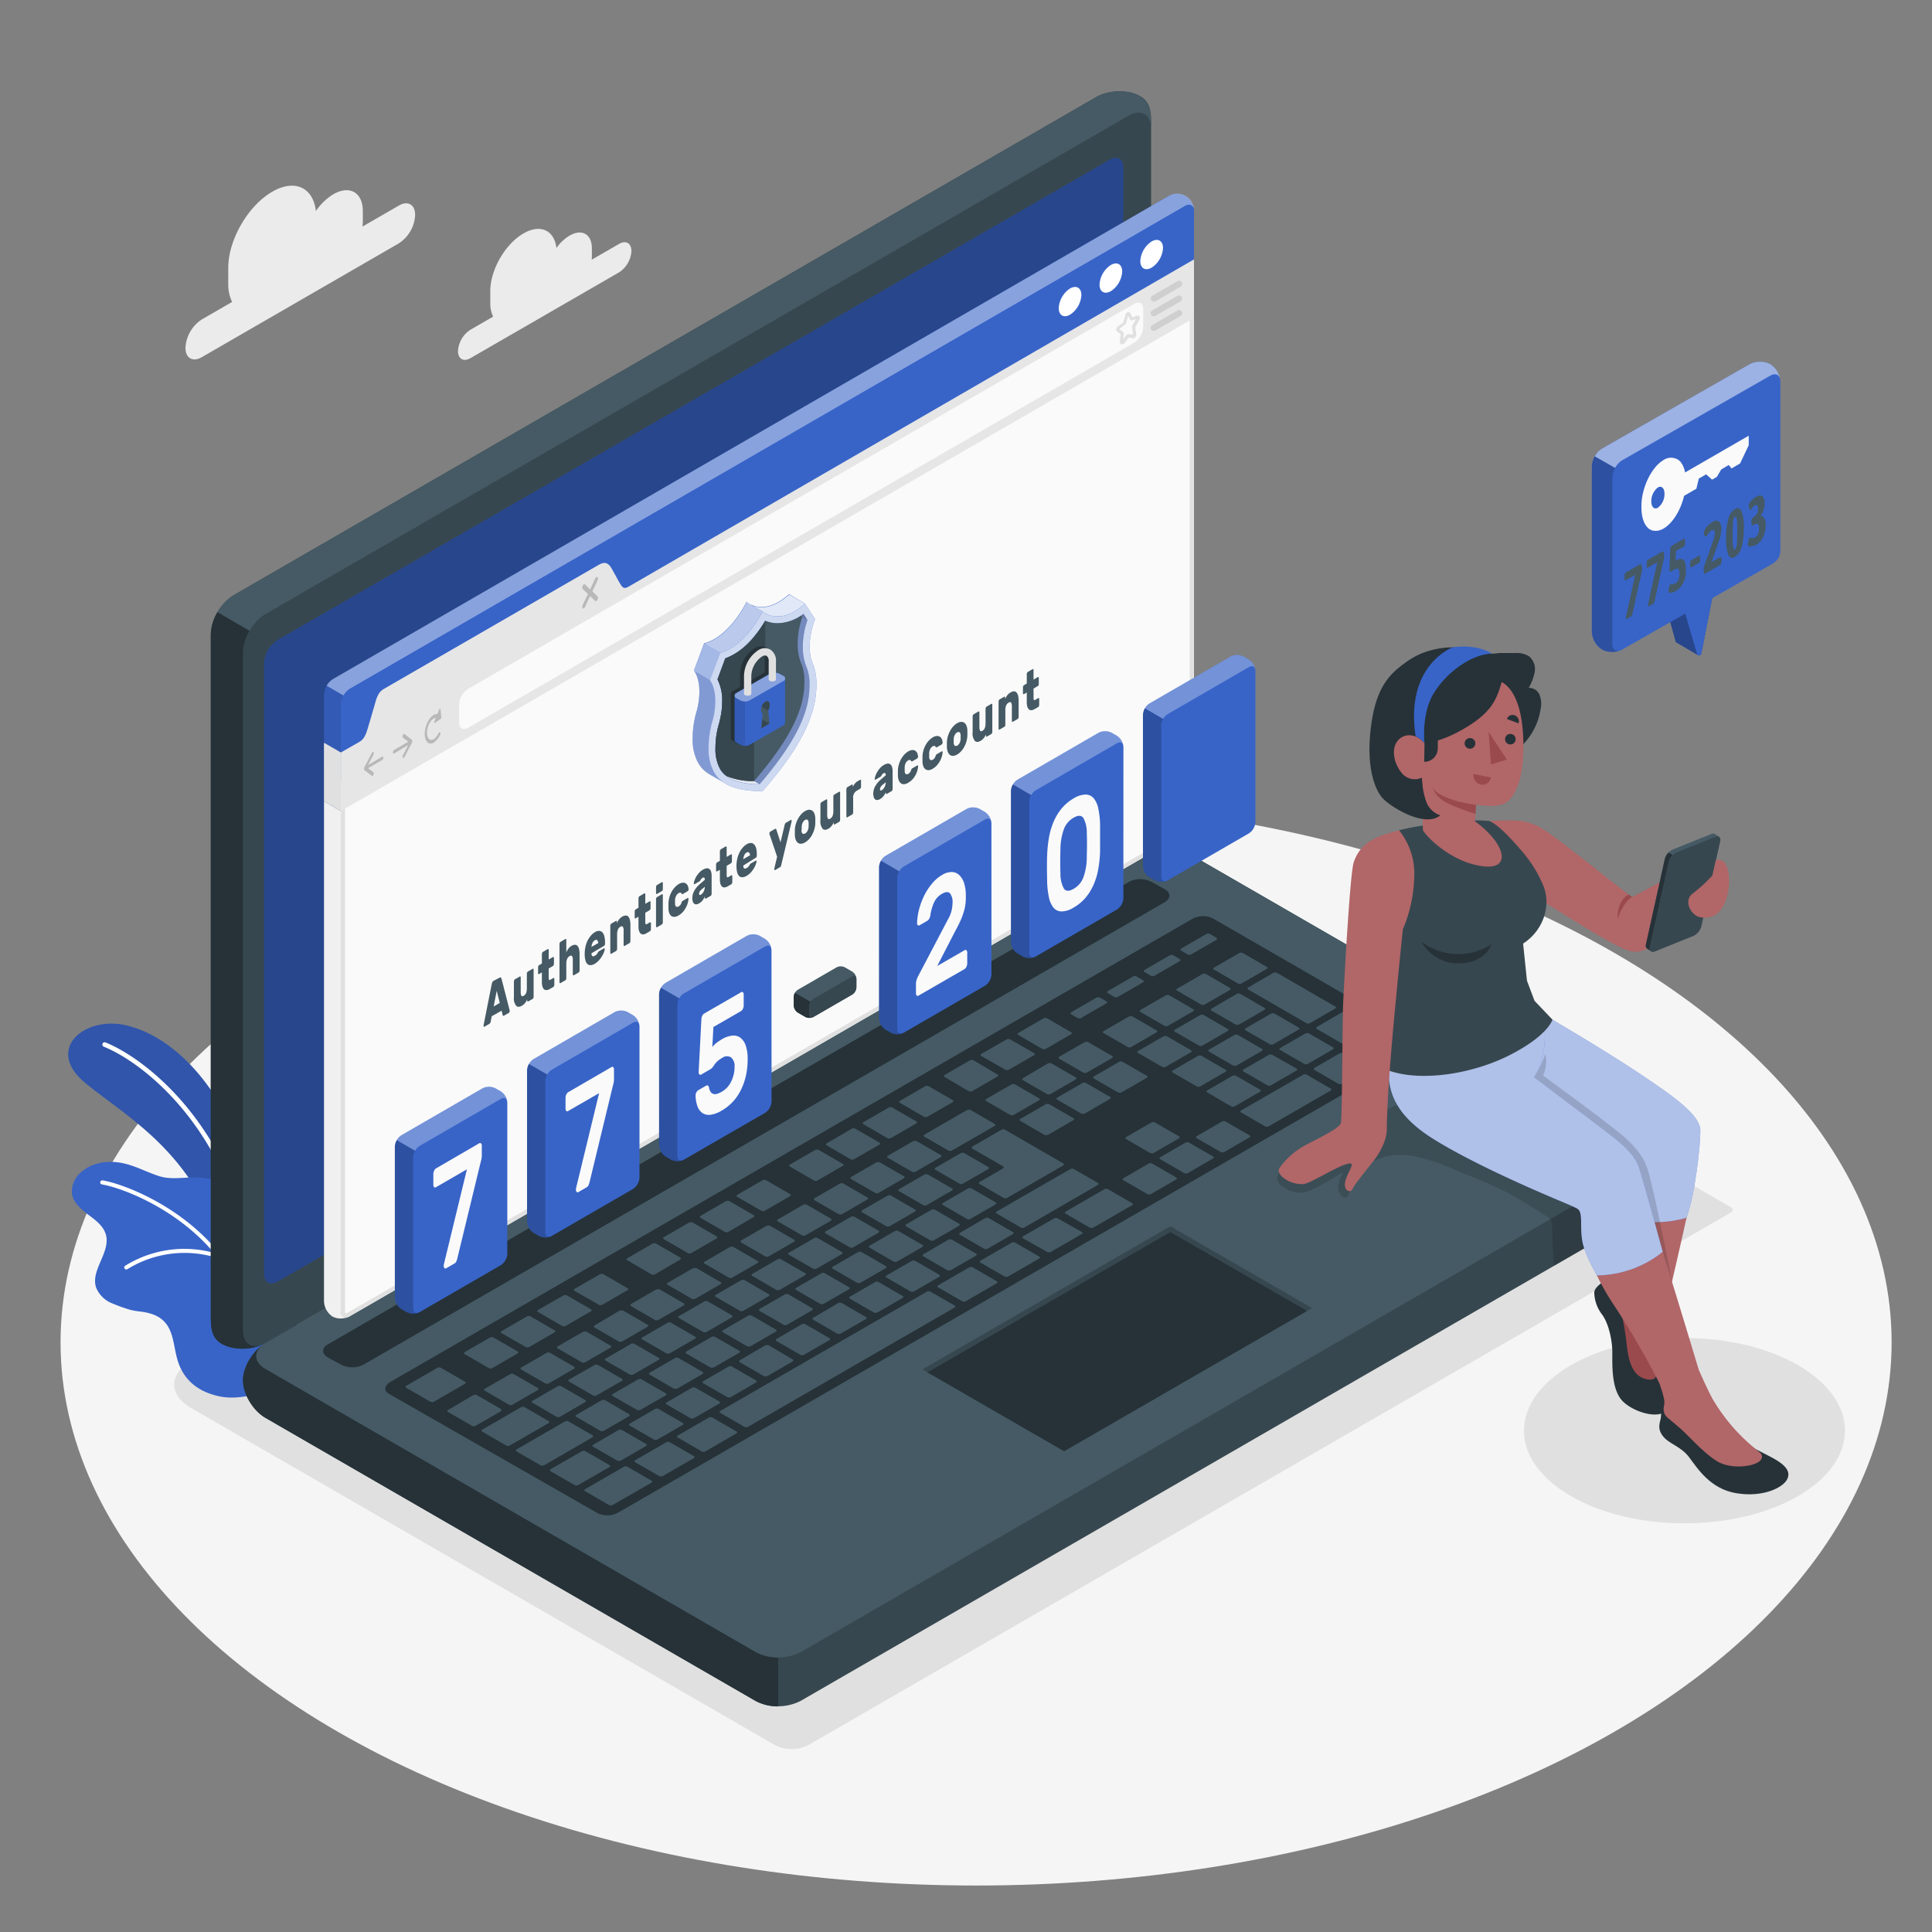 <svg xmlns="http://www.w3.org/2000/svg" viewBox="0 0 500 500"><rect x="0" y="0" width="500" height="500" fill="#808080" stroke="none"/><g id="freepik--Floor--inject-131"><ellipse id="freepik--floor--inject-131" cx="252.61" cy="347.39" rx="236.94" ry="140.58" style="fill:#f5f5f5"></ellipse></g><g id="freepik--Shadows--inject-131"><ellipse id="freepik--Shadow--inject-131" cx="435.94" cy="370.25" rx="41.53" ry="23.98" style="fill:#e0e0e0"></ellipse><path id="freepik--shadow--inject-131" d="M200.57,451.64,49.4,364.36c-5.74-3.32-5.74-8.74,0-12.06L278.92,219.81a9.51,9.51,0,0,1,8.6,0L447.9,312.4c.68.4.68,1,0,1.42L209.17,451.64A9.57,9.57,0,0,1,200.57,451.64Z" style="fill:#e0e0e0"></path></g><g id="freepik--Clouds--inject-131"><g id="freepik--clouds--inject-131"><path d="M103.23,53.2l-9.41,5.43c0-.42.08-.84.08-1.25V54.66c0-4.86-3.41-6.82-7.61-4.4a14.77,14.77,0,0,0-4.54,4.36c-.69-6.1-5.48-8.37-11.29-5-6.29,3.63-11.39,12.46-11.39,19.72v4.08a10.65,10.65,0,0,0,1,4.72l-7.82,4.52A9.32,9.32,0,0,0,48,90c0,2.69,1.89,3.78,4.22,2.44l51-29.46a9.32,9.32,0,0,0,4.22-7.31C107.45,52.94,105.56,51.85,103.23,53.2Z" style="fill:#ebebeb"></path><path d="M160.23,63.12l-7.11,4.1a7.42,7.42,0,0,0,.06-.94v-2c0-3.67-2.57-5.15-5.74-3.32A11.14,11.14,0,0,0,144,64.2c-.52-4.6-4.13-6.32-8.52-3.79-4.74,2.74-8.59,9.41-8.59,14.89v3.08a8,8,0,0,0,.73,3.56l-5.9,3.41a7.06,7.06,0,0,0-3.19,5.52c0,2,1.43,2.85,3.19,1.84l38.5-22.23A7.07,7.07,0,0,0,163.41,65C163.41,62.93,162,62.11,160.23,63.12Z" style="fill:#ebebeb"></path></g></g><g id="freepik--Plants--inject-131"><g id="freepik--plants--inject-131"><path d="M66.33,325.21s.74-17.56-5.74-32.3-17-24.94-27.83-27.53-21.34,6.13-10.66,14.93,30.49,19.17,36,46.68Z" style="fill:#3864C8"></path><path d="M66.33,325.21s.74-17.56-5.74-32.3-17-24.94-27.83-27.53-21.34,6.13-10.66,14.93,30.49,19.17,36,46.68Z" style="opacity:0.15"></path><path d="M63.81,320.22h.12a.6.6,0,0,0,.44-.72C57.24,289.08,37,273.67,27.3,269.78a.58.58,0,0,0-.77.33.6.6,0,0,0,.33.77c9.51,3.82,29.34,18.95,36.35,48.88A.6.6,0,0,0,63.81,320.22Z" style="fill:#fff"></path><path d="M46,352.16c1.65,5.32,5.67,8.22,11.12,9.28,3.47.67,9,0,12-2.17,4.08-3,5.46-5.2,6.31-8.15a49.38,49.38,0,0,0,1.77-12.06c.1-3-1.52-5.62-2.74-7.35a22.6,22.6,0,0,0-2.12-2.35c-.83-.89-1.76-1.66-2.64-2.49a9.56,9.56,0,0,1-2.8-4c-.68-2.21,0-4.59,0-6.9A10.56,10.56,0,0,0,58.77,306a48.74,48.74,0,0,0-6.91-1.22c-3.47-.32-7.21.69-10.59-.37s-6.31-2.78-9.77-3.44c-3.62-.69-7.64-.14-10.47,2.37a6.52,6.52,0,0,0-2.41,5.63c.38,2.32,2.36,4,4.24,5.4s3.93,2.92,4.55,5.18c1.24,4.56-4,9.14-2.55,13.64a7.38,7.38,0,0,0,4.1,4.09,47.72,47.72,0,0,0,4.65,1.68,18.69,18.69,0,0,0,2.31.42c2.27.26,4.66.78,6.37,2.43C45,344.36,44.89,348.59,46,352.16Z" style="fill:#3864C8"></path><path d="M57.31,325a.68.68,0,0,0-.17-.21c-10.25-12.92-25.5-18.47-30.59-19.31a.54.54,0,0,0-.61.44.54.54,0,0,0,.44.61c4.82.79,19,5.91,29,17.71a29,29,0,0,0-23,3.35.52.52,0,0,0-.12.73.53.53,0,0,0,.44.22.57.57,0,0,0,.3-.1,28.12,28.12,0,0,1,23.58-2.77c.41.13,1.05,1.4,1.3,1.75.48.68.94,1.37,1.38,2.06a44.7,44.7,0,0,1,2.4,4.34,43.78,43.78,0,0,1,1.95,4.77c.22.63,1,4.51,1.48,4.55a.63.63,0,0,0,.59-.51c.32-1.36-.77-3.53-1.22-4.8a44.12,44.12,0,0,0-2-4.77A46.14,46.14,0,0,0,60,328.85c-.42-.67-.86-1.32-1.32-2A13.72,13.72,0,0,1,57.31,325Z" style="fill:#fff"></path></g></g><g id="freepik--Device--inject-131"><g id="freepik--Laptop--inject-131"><path d="M62.88,357.26c0,3.49,2.6,7.82,5.82,9.68l126.85,73.25a12.88,12.88,0,0,0,11.66,0l223.37-129c3.22-1.85,5.83-6.19,5.83-9.67s-2.61-7.82-5.83-9.68L303.73,218.62a12.86,12.86,0,0,0-11.65,0L68.7,347.58C65.48,349.44,62.87,353.77,62.88,357.26Z" style="fill:#37474f"></path><path d="M68.7,354.31l126.85,73.26a12.94,12.94,0,0,0,11.66,0l223.37-129c3.22-1.86,3.22-4.87,0-6.73L303.73,218.62a12.86,12.86,0,0,0-11.65,0L68.7,347.58C65.48,349.44,65.48,352.45,68.7,354.31Z" style="fill:#455a64"></path><path d="M201.38,429v12.61a11.84,11.84,0,0,1-5.82-1.39L68.7,366.94c-3.22-1.86-5.83-6.19-5.83-9.68,0-3.27,2.3-7.28,5.24-9.3-2.61,1.87-2.41,4.62.59,6.35l126.86,73.26A11.85,11.85,0,0,0,201.38,429Z" style="fill:#263238"></path><path d="M57.41,347.79c-3-1.74-2.85-4.68-2.85-8.4V164.18a12.89,12.89,0,0,1,5.83-10.1l223.37-129c3.22-1.86,8.28-1.95,11.3-.21s2.85,4.69,2.85,8.4V208.53a12.9,12.9,0,0,1-5.82,10.09L68.7,347.58C65.48,349.44,60.43,349.54,57.41,347.79Z" style="fill:#37474f"></path><path d="M297.9,33.31c0-3.71-2.61-5.21-5.82-3.37L68.7,158.92a11.85,11.85,0,0,0-4.12,4.35l-8.31-4.83h0a11.88,11.88,0,0,1,4.12-4.36l223.37-129C287,23.26,292,23.17,295,24.91S297.9,29.6,297.9,33.31Z" style="fill:#455a64"></path><path d="M68,347.94c-3.21,1.5-7.79,1.48-10.6-.15-3-1.74-2.85-4.68-2.85-8.4V164.17a11.68,11.68,0,0,1,1.71-5.73l8.31,4.81v0A11.92,11.92,0,0,0,62.87,169V344.22C62.87,347.67,65.12,349.21,68,347.94Z" style="fill:#263238"></path><path d="M71.84,165.63,287.2,41.33c1.93-1.12,3.49-.21,3.49,2v158a7.71,7.71,0,0,1-3.49,6L71.84,331.66c-1.94,1.11-3.5.21-3.5-2V171.69A7.72,7.72,0,0,1,71.84,165.63Z" style="fill:#3864C8"></path><path d="M71.84,165.63,287.2,41.33c1.93-1.12,3.49-.21,3.49,2v158a7.71,7.71,0,0,1-3.49,6L71.84,331.66c-1.94,1.11-3.5.21-3.5-2V171.69A7.72,7.72,0,0,1,71.84,165.63Z" style="opacity:0.3"></path><path d="M84.82,347.93,292.16,228.22a6.44,6.44,0,0,1,5.83,0l3.45,1.9c1.61.93,1.61,2.43,0,3.36L94.07,353.17a6.42,6.42,0,0,1-5.82,0l-3.42-1.88C83.22,350.36,83.22,348.86,84.82,347.93Z" style="fill:#263238"></path><path d="M101.09,357.6,308.42,237.89a6,6,0,0,1,5.33-.29l54,31.16c1.33.77,1.1,2.15-.51,3.07L160.12,391.38a6,6,0,0,1-5.33.3l-54.2-31C99.26,359.9,99.48,358.53,101.09,357.6Z" style="fill:#263238"></path><path d="M280.75,288.17l6.49-3.75c.28-.16.3-.4.06-.54l-6.22-3.59a1.07,1.07,0,0,0-.94,0l-6.49,3.75c-.28.16-.3.41-.06.55l6.21,3.58A1.06,1.06,0,0,0,280.75,288.17Zm-9.48-13L264.78,279c-.28.16-.3.4-.06.54l6.21,3.59a1.06,1.06,0,0,0,.95,0l6.49-3.75c.27-.16.3-.4.05-.54l-6.21-3.59A1,1,0,0,0,271.27,275.2Zm-21,12.11-11,6.34c-.28.16-.3.41-.06.55l6.22,3.58a1,1,0,0,0,.94,0l11-6.34c.28-.16.3-.4.06-.55l-6.21-3.58A1,1,0,0,0,250.3,287.31Zm11.48-6.63-6.49,3.75c-.28.16-.3.4-.06.54l6.21,3.59a1.06,1.06,0,0,0,.95,0l6.49-3.75c.28-.16.3-.4.06-.55l-6.22-3.58A1,1,0,0,0,261.78,280.68Zm-25.47,14.7-6.49,3.75c-.27.16-.3.4,0,.55l6.21,3.58a1,1,0,0,0,.94,0l6.49-3.75c.28-.16.3-.4.06-.54l-6.21-3.59A1.06,1.06,0,0,0,236.31,295.38Zm-9.48,5.48-6.5,3.75c-.27.16-.3.4-.05.54l6.21,3.59a1,1,0,0,0,.94,0l6.49-3.75c.28-.16.3-.4.06-.54l-6.21-3.59A1,1,0,0,0,226.83,300.86Zm24.34,14.63,6.49-3.75c.28-.15.3-.4.06-.54l-6.21-3.59a1.06,1.06,0,0,0-.95,0l-6.49,3.74c-.27.16-.3.41,0,.55l6.21,3.59A1,1,0,0,0,251.17,315.49ZM241.68,321l6.49-3.75c.28-.16.3-.4.06-.54L242,313.09a1.07,1.07,0,0,0-.94,0l-6.5,3.75c-.27.16-.3.41-.05.55l6.21,3.58A1,1,0,0,0,241.68,321Zm-9.49,5.48,6.49-3.75c.28-.16.31-.4.06-.54l-6.21-3.59a1,1,0,0,0-.94,0l-6.49,3.75c-.28.16-.31.4-.06.55l6.21,3.58A1,1,0,0,0,232.19,326.45Zm-9.48,5.48,6.49-3.75c.27-.16.3-.4.05-.55L223,324.05a1,1,0,0,0-.94,0l-6.49,3.75c-.28.16-.3.4-.06.54l6.21,3.59A1.06,1.06,0,0,0,222.71,331.93Zm48.55-38.28,6.49-3.75c.28-.16.3-.4.06-.54l-6.21-3.59a1.06,1.06,0,0,0-1,0l-6.49,3.75c-.27.16-.3.4-.05.55l6.21,3.58A1,1,0,0,0,271.26,293.65ZM260.66,310l14.48-8.37c.27-.16.3-.4.05-.54l-15.08-8.71a1,1,0,0,0-.94,0l-7.49,4.33c-.28.16-.3.4-.06.54l8,4.61c.24.14.22.39-.06.55l-6,3.46c-.28.16-.3.4-.06.54l6.21,3.59A1.1,1.1,0,0,0,260.66,310Zm-43.32-3.68-6.49,3.75c-.28.16-.3.4-.06.54l6.21,3.59a1.07,1.07,0,0,0,.94,0l6.5-3.75c.27-.16.3-.41.05-.55l-6.21-3.58A1,1,0,0,0,217.34,306.34Zm-9.49,5.48-6.49,3.75c-.28.15-.3.4-.06.54l6.21,3.59a1.06,1.06,0,0,0,1,0l6.49-3.74c.27-.16.3-.41.05-.55l-6.21-3.58A1,1,0,0,0,207.85,311.82Zm-52.5,58.48a1,1,0,0,0,.94,0l6.49-3.75c.28-.16.3-.4.06-.54l-6.21-3.59a1.06,1.06,0,0,0-.95,0l-6.49,3.74c-.27.16-.3.41-.05.55ZM132,355.64l-6.5,3.75c-.27.16-.3.4,0,.54l6.21,3.59a1,1,0,0,0,.94,0l6.49-3.75c.28-.16.3-.4.06-.55l-6.21-3.58A1,1,0,0,0,132,355.64Zm12,11a1,1,0,0,0,.94,0l6.49-3.75c.28-.16.3-.4.06-.54l-6.21-3.59a1.1,1.1,0,0,0-.95,0l-6.49,3.75c-.27.16-.3.41,0,.55Zm26.18,5.89,6.49-3.75c.27-.16.3-.4,0-.54l-6.21-3.59a1,1,0,0,0-.94,0l-6.49,3.74c-.28.16-.3.41-.06.55l6.21,3.58A1.06,1.06,0,0,0,170.16,372.51ZM159.72,378a1.06,1.06,0,0,0,.95,0l6.49-3.75c.27-.16.3-.4.06-.54L161,370.11a1,1,0,0,0-.94,0l-6.49,3.75c-.28.16-.3.4-.06.55Zm-18.29-27.86-6.49,3.75c-.27.16-.3.4-.05.55L141.1,358a1,1,0,0,0,.94,0l6.49-3.75c.28-.16.3-.4.06-.54l-6.21-3.59A1.06,1.06,0,0,0,141.43,350.16Zm47.44-27.39-6.49,3.75c-.27.16-.3.4,0,.55l6.21,3.58a1,1,0,0,0,.94,0l6.49-3.75c.28-.16.3-.4.06-.54l-6.21-3.59A1.06,1.06,0,0,0,188.87,322.77Zm-38,21.92-6.49,3.74c-.28.16-.3.41-.06.55l6.22,3.58a1,1,0,0,0,.94,0l6.49-3.75c.28-.16.3-.4.06-.54l-6.21-3.59A1.06,1.06,0,0,0,150.92,344.69Zm47.44-27.39L191.87,321c-.28.16-.3.41-.06.55l6.21,3.58a1,1,0,0,0,.95,0l6.49-3.75c.28-.16.3-.4.06-.54l-6.21-3.59A1.06,1.06,0,0,0,198.36,317.3Zm-19,10.95-6.5,3.75c-.27.16-.3.4,0,.54l6.21,3.59a1,1,0,0,0,.94,0l6.49-3.75c.28-.16.31-.4.06-.55l-6.21-3.58A1,1,0,0,0,179.39,328.25Zm-9.49,5.48-6.49,3.75c-.28.16-.3.4-.06.54l6.21,3.59a1,1,0,0,0,.94,0l6.5-3.74c.27-.16.3-.41.05-.55l-6.21-3.58A1,1,0,0,0,169.9,333.73Zm-9.49,5.48L153.92,343c-.28.16-.3.41-.06.55l6.21,3.59a1.06,1.06,0,0,0,1,0l6.49-3.75c.27-.15.3-.4.05-.54l-6.21-3.59A1,1,0,0,0,160.41,339.21Zm43.32,3.67,6.49-3.75c.28-.15.3-.4.06-.54L204.07,335a1.06,1.06,0,0,0-.95,0l-6.49,3.74c-.27.16-.3.41,0,.55l6.21,3.58A1,1,0,0,0,203.73,342.88Zm88.51-79.79-6.49,3.75c-.27.16-.3.4-.05.55l6.21,3.58a1,1,0,0,0,.94,0l6.49-3.75c.28-.16.3-.4.06-.54l-6.21-3.59A1.06,1.06,0,0,0,292.24,263.09Zm-11.48,6.63-6.49,3.75c-.28.16-.3.41-.06.55l6.21,3.58a1,1,0,0,0,.94,0l6.5-3.75c.27-.16.3-.4.05-.54l-6.21-3.59A1.07,1.07,0,0,0,280.76,269.72Zm21-12.1-6.49,3.74c-.28.16-.3.41-.06.55l6.21,3.58a1.06,1.06,0,0,0,.95,0l6.49-3.75c.27-.16.3-.4.05-.54l-6.21-3.59A1,1,0,0,0,301.73,257.62Zm-52.44,48.71,6.49-3.74c.28-.16.3-.41.06-.55l-6.21-3.58a1,1,0,0,0-.95,0l-6.49,3.75c-.28.16-.3.4-.06.54l6.21,3.59A1.06,1.06,0,0,0,249.29,306.33Zm62.87-54.22a1,1,0,0,0-.94,0l-6.49,3.75c-.28.15-.3.4-.06.54l6.21,3.59a1,1,0,0,0,.94,0l6.5-3.74c.27-.16.3-.41.05-.55ZM213.22,337.4l6.49-3.74c.27-.16.3-.41,0-.55l-6.21-3.58a1,1,0,0,0-.94,0l-6.49,3.75c-.28.16-.3.4-.06.54l6.21,3.59A1.06,1.06,0,0,0,213.22,337.4Zm116.35-67.17,6.49-3.75c.28-.16.3-.4.06-.54l-6.21-3.59a1.06,1.06,0,0,0-1,0l-6.49,3.75c-.27.16-.3.4-.05.55l6.21,3.58A1,1,0,0,0,329.57,270.23Zm-18.36.35,6.49-3.74c.28-.16.3-.41.06-.55l-6.21-3.58a1,1,0,0,0-.95,0l-6.49,3.75c-.27.16-.3.4-.05.54l6.21,3.59A1,1,0,0,0,311.21,270.58ZM321,257.23a1,1,0,0,0-.94,0L313.6,261c-.28.16-.3.4-.06.54l6.21,3.59a1.1,1.1,0,0,0,.95,0l6.49-3.75c.27-.16.3-.41.05-.55Zm2-1.16,15.08,8.71a1.06,1.06,0,0,0,.95,0l6.49-3.75c.28-.16.3-.4.06-.54l-15.09-8.71a1,1,0,0,0-.94,0l-6.49,3.75C322.81,255.69,322.79,255.93,323,256.07Zm-21.91,12.15-6.5,3.74c-.27.16-.3.41-.05.55l6.21,3.58a1,1,0,0,0,.94,0l6.49-3.75c.28-.16.3-.4.06-.54l-6.21-3.59A1,1,0,0,0,301.12,268.22Zm-71.41,41.22-6.5,3.75c-.27.16-.3.41-.05.55l6.21,3.58a1,1,0,0,0,.94,0l6.49-3.75c.28-.16.3-.4.06-.54l-6.21-3.59A1,1,0,0,0,229.71,309.44Zm89.43-33.7a1,1,0,0,0,.94,0l6.49-3.75c.28-.16.3-.4.06-.55l-6.21-3.58a1,1,0,0,0-.94,0l-6.5,3.75c-.27.16-.3.4-.05.54ZM239.19,304l-6.49,3.74c-.27.16-.3.41,0,.55l6.21,3.58a1,1,0,0,0,.94,0l6.49-3.75c.28-.16.3-.4.06-.54l-6.21-3.59A1.06,1.06,0,0,0,239.19,304Zm-74.36,60.86a1.06,1.06,0,0,0,.95,0l6.49-3.74c.27-.16.3-.41,0-.55l-6.21-3.58a1,1,0,0,0-.94,0l-6.49,3.75c-.28.16-.3.4-.06.54Zm-11-11.56L147.31,357c-.28.15-.3.4-.06.54l6.22,3.59a1,1,0,0,0,.94,0l6.49-3.74c.28-.16.3-.41.06-.55l-6.21-3.59A1.06,1.06,0,0,0,153.8,353.27Zm21.47,6.05,6.49-3.75c.27-.16.3-.41.05-.55l-6.21-3.58a1,1,0,0,0-.94,0l-6.49,3.75c-.28.16-.3.4-.06.54l6.21,3.59A1.06,1.06,0,0,0,175.27,359.32Zm9.48-5.48,6.49-3.75c.28-.16.31-.4.06-.54L185.09,346a1,1,0,0,0-.94,0l-6.49,3.75c-.28.16-.31.4-.06.54l6.21,3.59A1,1,0,0,0,184.75,353.84Zm9.49-5.48,6.49-3.75c.28-.16.3-.4.06-.54l-6.21-3.59a1.06,1.06,0,0,0-1,0l-6.49,3.75c-.27.16-.3.41,0,.55l6.21,3.58A1,1,0,0,0,194.24,348.36Zm-31-.57-6.49,3.75c-.28.16-.3.4-.06.54l6.21,3.59a1.06,1.06,0,0,0,1,0l6.49-3.74c.27-.16.3-.41.05-.55l-6.21-3.58A1,1,0,0,0,163.29,347.79Zm9.49-5.48-6.49,3.75c-.28.16-.3.4-.06.54l6.21,3.59a1,1,0,0,0,.94,0l6.5-3.75c.27-.16.3-.4.05-.55l-6.21-3.58A1,1,0,0,0,172.78,342.31Zm37.95-21.91-6.49,3.75c-.28.16-.3.4-.06.54l6.21,3.59a1.1,1.1,0,0,0,1,0l6.49-3.75c.27-.16.3-.41,0-.55l-6.21-3.58A1,1,0,0,0,210.73,320.4Zm-9.49,5.48-6.49,3.75c-.28.15-.3.4-.06.54l6.21,3.59a1.06,1.06,0,0,0,.95,0l6.49-3.74c.28-.16.3-.41.06-.55l-6.22-3.58A1,1,0,0,0,201.24,325.88Zm19-11-6.49,3.75c-.28.16-.3.4-.06.54l6.21,3.59a1,1,0,0,0,.94,0l6.5-3.75c.27-.16.3-.4.05-.54l-6.21-3.59A1,1,0,0,0,220.22,314.92Zm-37.95,21.91-6.5,3.75c-.27.16-.3.4-.05.55l6.21,3.58a1,1,0,0,0,.94,0l6.49-3.75c.28-.16.3-.4.06-.54l-6.21-3.59A1,1,0,0,0,182.27,336.83Zm9.48-5.47-6.49,3.74c-.27.16-.3.41,0,.55l6.21,3.58a1,1,0,0,0,.94,0l6.49-3.75c.28-.16.3-.4.06-.54l-6.21-3.59A1.06,1.06,0,0,0,191.75,331.36ZM179.64,367l6.5-3.74c.27-.16.3-.41.05-.55L180,359.16a1,1,0,0,0-.94,0l-6.49,3.75c-.28.15-.31.4-.06.54l6.21,3.59A1,1,0,0,0,179.64,367Zm-50-2.36-6.21-3.58a1,1,0,0,0-.94,0L116,364.87c-.28.16-.3.4-.06.54l6.21,3.59a1,1,0,0,0,.94,0l6.5-3.74C129.83,365.06,129.86,364.81,129.61,364.67ZM142,367.78l-6.21-3.59a1,1,0,0,0-.94,0l-10,5.77c-.28.16-.3.4-.06.54l6.21,3.59a1.06,1.06,0,0,0,.95,0l10-5.77C142.2,368.16,142.22,367.92,142,367.78Zm-21.64-10.19L114.13,354a1,1,0,0,0-.94,0l-8,4.61c-.28.16-.3.4-.06.54l6.21,3.59a1.06,1.06,0,0,0,1,0l8-4.62C120.56,358,120.59,357.73,120.34,357.59Zm6.13-3.54a1,1,0,0,0,.94,0l6.49-3.75c.28-.16.3-.4.06-.54l-6.21-3.59a1.06,1.06,0,0,0-1,0l-6.49,3.74c-.27.16-.3.41,0,.55Zm26.88,17.41-6.21-3.59a1,1,0,0,0-.94,0l-12.49,7.21c-.27.16-.3.4-.05.55l6.21,3.58a1,1,0,0,0,.94,0L153.29,372C153.57,371.84,153.59,371.6,153.35,371.46Zm4.38,7.71-6.21-3.58a1.06,1.06,0,0,0-1,0l-8,4.61c-.27.16-.3.41-.05.55l6.21,3.58a1,1,0,0,0,.94,0l8-4.61C158,379.56,158,379.32,157.73,379.17ZM197,313.33a1,1,0,0,0,.94,0l6.5-3.75c.27-.15.3-.4.05-.54l-6.21-3.59a1,1,0,0,0-.94,0l-6.49,3.74c-.28.16-.3.41-.06.55Zm-19,10.95a1,1,0,0,0,.94,0l6.49-3.75c.28-.16.3-.4.06-.54l-6.21-3.59a1.06,1.06,0,0,0-.95,0l-6.49,3.75c-.28.16-.3.4-.06.55ZM136,348.58a1.06,1.06,0,0,0,1,0l6.49-3.74c.28-.16.3-.41.06-.55l-6.21-3.58a1,1,0,0,0-1,0l-6.49,3.75c-.28.15-.3.4-.06.54Zm51.57-29.78a1.06,1.06,0,0,0,.95,0L195,315c.27-.16.3-.4,0-.54l-6.21-3.59a1.07,1.07,0,0,0-.94,0l-6.49,3.75c-.28.16-.3.41-.06.55Zm-19,11a1,1,0,0,0,.94,0L176,326c.28-.16.3-.4.06-.55l-6.21-3.58a1.06,1.06,0,0,0-1,0l-6.49,3.75c-.27.16-.3.4,0,.54Zm-6.16,49.8a1.06,1.06,0,0,0-.95,0l-10,5.77c-.28.16-.3.4-.06.54l6.21,3.59a1,1,0,0,0,.94,0l10-5.76c.28-.16.3-.41.06-.55Zm-7.46-41.94a1,1,0,0,0,.94,0l6.5-3.75c.27-.16.3-.4,0-.54l-6.21-3.59a1,1,0,0,0-.94,0l-6.49,3.75c-.28.16-.3.4-.06.54Zm-9.49,5.48a1.06,1.06,0,0,0,.95,0l6.49-3.75c.27-.16.3-.41.05-.55l-6.21-3.58a1,1,0,0,0-.94,0L139.29,339c-.28.16-.3.4-.06.54Zm192.72-65a1,1,0,0,0-.94,0l-16,9.22c-.28.16-.3.4-.06.55l6.22,3.58a1,1,0,0,0,.94,0l16-9.23c.27-.16.3-.4.05-.54Zm-21,12.11a1,1,0,0,0-.94,0L309.76,294c-.28.16-.31.41-.06.55l6.21,3.58a1,1,0,0,0,.94,0l6.49-3.75c.28-.16.31-.4.06-.54ZM189.13,361.56l6.49-3.75c.28-.16.3-.41.06-.55l-6.21-3.58a1,1,0,0,0-.94,0l-6.5,3.75c-.27.16-.3.4-.05.54l6.21,3.59A1.07,1.07,0,0,0,189.13,361.56Zm109.08-60.42a1,1,0,0,0-.94,0l-6.49,3.75c-.28.16-.3.4-.06.54l6.21,3.59a1.06,1.06,0,0,0,.95,0l6.49-3.75c.27-.16.3-.41.05-.55Zm49.44-28.54a1,1,0,0,0-.94,0l-6.49,3.75c-.28.15-.3.4-.06.54l6.21,3.59a1,1,0,0,0,.94,0l6.5-3.74c.27-.16.3-.41.05-.55Zm15.7-1.9L348.27,262a1.06,1.06,0,0,0-.95,0l-6.49,3.75c-.27.15-.3.4-.05.54L355.86,275a1.07,1.07,0,0,0,.94,0l6.49-3.75C363.57,271.09,363.59,270.84,363.35,270.7ZM262.76,321.61a1,1,0,0,0-.94,0l-8,4.61c-.28.16-.3.41-.06.55l6.21,3.58a1,1,0,0,0,.94,0l8-4.61c.28-.16.3-.41.06-.55Zm24-13.84a1,1,0,0,0-.94,0l-10,5.77c-.28.16-.3.4-.06.54L282,317.7a1.1,1.1,0,0,0,.95,0l10-5.77c.28-.16.3-.4.06-.55Zm-45.94,26.52a1.06,1.06,0,0,0-.95,0l-53.43,30.84c-.27.16-.3.41,0,.55l6.21,3.58a1,1,0,0,0,.94,0l53.43-30.85c.28-.16.3-.4.06-.54Zm-56.43,32.58a1.07,1.07,0,0,0-.94,0l-8,4.62c-.28.16-.31.4-.06.54l6.21,3.59a1.07,1.07,0,0,0,.94,0l8-4.62c.28-.16.3-.4.06-.54ZM251.77,328a1,1,0,0,0-.94,0l-8,4.62c-.28.16-.3.4-.06.54l6.21,3.59a1.06,1.06,0,0,0,.95,0l8-4.61c.27-.16.3-.4.05-.54Zm-78.4,45.26a1,1,0,0,0-.94,0l-8,4.61c-.28.16-.3.4-.06.54l6.21,3.59a1.06,1.06,0,0,0,.95,0l8-4.61c.27-.16.3-.41.05-.55Zm100.37-57.94a1,1,0,0,0-.94,0l-8,4.61c-.27.16-.3.4-.05.54L271,324a1,1,0,0,0,.94,0l8-4.61c.28-.16.3-.41.06-.55Zm34-19.61a1,1,0,0,0-.94,0l-6.49,3.75c-.28.16-.3.4-.06.54l6.21,3.59a1,1,0,0,0,.94,0l6.5-3.75c.27-.16.3-.4.05-.54ZM329,280.83l6.5-3.75c.27-.16.3-.4.05-.54L329.29,273a1,1,0,0,0-.94,0l-6.49,3.75c-.28.16-.3.4-.06.55l6.21,3.58A1,1,0,0,0,329,280.83Zm-38.71,1.86,6.49-3.75c.27-.15.3-.4,0-.54l-6.21-3.59a1,1,0,0,0-.94,0l-6.49,3.74c-.28.16-.3.41-.06.55l6.21,3.58A1,1,0,0,0,290.24,282.69Zm-25.21,35,19-11c.28-.16.3-.41.06-.55l-6.21-3.58a1.06,1.06,0,0,0-.95,0l-19,10.95c-.28.16-.3.41-.06.55l6.21,3.58A1,1,0,0,0,265,317.73Zm53.49-31.39a1.06,1.06,0,0,0,1,0l6.49-3.75c.27-.16.3-.4.05-.55l-6.21-3.58a1,1,0,0,0-.94,0l-6.49,3.75c-.28.16-.3.4-.06.54Zm-7.93-5.16,6.5-3.74c.27-.16.3-.41.05-.55l-6.21-3.58a1,1,0,0,0-.94,0l-6.49,3.75c-.28.16-.31.4-.06.54l6.21,3.59A1,1,0,0,0,310.59,281.18Zm-55,42,6.49-3.75c.27-.16.3-.4,0-.54l-6.21-3.59a1,1,0,0,0-.94,0l-6.49,3.75c-.28.16-.3.41-.06.55l6.21,3.58A1.06,1.06,0,0,0,255.55,323.21Zm42-24.76a1.07,1.07,0,0,0,.94,0l6.49-3.75c.28-.16.3-.41.06-.55l-6.21-3.58a1,1,0,0,0-.94,0l-6.5,3.75c-.27.16-.3.4-.05.54ZM208.11,350.6l6.49-3.75c.27-.16.3-.4.05-.54l-6.21-3.59a1,1,0,0,0-.94,0L201,346.5c-.28.16-.3.4-.06.55l6.21,3.58A1.06,1.06,0,0,0,208.11,350.6Zm9.49-5.48,6.49-3.75c.27-.16.3-.4,0-.54l-6.21-3.59a1,1,0,0,0-.94,0L210.5,341c-.28.16-.3.41-.06.55l6.21,3.58A1,1,0,0,0,217.6,345.12Zm-19,11,6.49-3.75c.28-.16.3-.4.06-.55L199,348.2a1.06,1.06,0,0,0-1,0L191.52,352c-.27.16-.3.4-.05.54l6.21,3.59A1,1,0,0,0,198.62,356.08Zm37.95-21.91,6.49-3.75c.28-.16.3-.41.06-.55l-6.21-3.58a1.06,1.06,0,0,0-.95,0l-6.49,3.75c-.27.16-.3.4-.05.54l6.21,3.59A1.07,1.07,0,0,0,236.57,334.17Zm-9.49,5.47,6.49-3.74c.28-.16.31-.41.06-.55l-6.21-3.58a1,1,0,0,0-.94,0L220,335.55c-.28.16-.31.4-.06.54l6.21,3.59A1,1,0,0,0,227.08,339.64Zm19-10.95,6.49-3.75c.28-.16.3-.4.06-.54l-6.21-3.59a1.06,1.06,0,0,0-1,0L239,324.59c-.27.16-.3.4-.05.54l6.21,3.59A1,1,0,0,0,246.06,328.69Zm51.77-76.21a1.06,1.06,0,0,0,.95,0l6.49-3.75c.28-.16.3-.4.06-.54l-1.66-1a1,1,0,0,0-.94,0L296.24,251c-.28.16-.3.41-.06.55Zm-47.15,29.86a1,1,0,0,0,.94,0l6.49-3.75c.28-.16.3-.4.06-.54L252,274.43a1.06,1.06,0,0,0-1,0l-6.49,3.75c-.27.16-.3.4-.05.55Zm19-10.95a1.06,1.06,0,0,0,1,0l6.49-3.74c.27-.16.3-.41.05-.55l-6.21-3.59a1,1,0,0,0-.94,0l-6.49,3.75c-.28.15-.3.4-.06.54ZM239.09,289a1,1,0,0,0,.94,0l6.5-3.75c.27-.16.3-.4.05-.54l-6.21-3.59a1,1,0,0,0-.94,0l-6.49,3.75c-.28.16-.3.4-.06.54Zm21.07-12.17a1,1,0,0,0,.95,0l6.49-3.75c.27-.16.3-.4,0-.54L261.44,269a1,1,0,0,0-.94,0L254,272.73c-.28.16-.3.41-.06.55ZM220.11,300a1.06,1.06,0,0,0,.95,0l6.49-3.74c.28-.16.3-.41.06-.55l-6.21-3.58a1,1,0,0,0-1,0L214,295.86c-.28.16-.3.4-.06.54Zm9.49-5.48a1.1,1.1,0,0,0,1,0l6.49-3.75c.27-.16.3-.4.05-.55l-6.21-3.58a1,1,0,0,0-.94,0l-6.49,3.75c-.28.16-.3.4-.06.54Zm49.26-31.07a1,1,0,0,0,.94,0l6.49-3.75c.28-.16.3-.4.06-.55l-1.65-.95a1.06,1.06,0,0,0-.95,0l-6.49,3.75c-.27.16-.3.4-.05.54ZM307.32,247a1.06,1.06,0,0,0,.95,0l6.49-3.74c.27-.16.3-.41.05-.55l-1.65-1a1,1,0,0,0-.94,0l-6.49,3.75c-.28.16-.31.4-.06.54Zm13.05,7.53a1.07,1.07,0,0,0,.94,0l6.49-3.75c.28-.16.31-.41.06-.55l-6.21-3.58a1,1,0,0,0-.94,0l-6.5,3.75c-.27.16-.3.4,0,.54Zm18.07,20.81,6.49-3.75c.28-.16.31-.4.06-.54l-6.21-3.59a1.07,1.07,0,0,0-.94,0l-6.5,3.75c-.27.16-.3.41,0,.55l6.21,3.58A1,1,0,0,0,338.44,275.35ZM288.35,258a1,1,0,0,0,.94,0l6.49-3.75c.28-.16.3-.4.06-.54l-1.66-1a1,1,0,0,0-.94,0l-6.49,3.75c-.28.16-.3.41-.06.55Zm-77.72,47.5a1,1,0,0,0,.94,0l6.49-3.75c.28-.16.3-.4.06-.54l-6.21-3.59a1.06,1.06,0,0,0-.95,0l-6.49,3.74c-.27.16-.3.41-.05.55Z" style="fill:#455a64"></path><polygon points="238.71 354.4 240.04 355.17 275.39 375.57 338.26 339.27 339.57 338.53 302.89 317.35 238.71 354.4" style="fill:#37474f"></polygon><polygon points="240.04 355.17 275.39 375.57 338.26 339.27 302.89 318.86 240.04 355.17" style="fill:#263238"></polygon></g></g><g id="freepik--Window--inject-131"><g id="freepik--window--inject-131"><g id="freepik--window--inject-131"><path d="M90.55,340.63a4.12,4.12,0,0,1-1.83.56,4.63,4.63,0,0,1-2.68-.47,5,5,0,0,1-2.19-4V207.37l4.38,2.53V339.28c0,1.06.53,1.67,1.29,1.67A2.25,2.25,0,0,0,90.55,340.63Z" style="fill:#f0f0f0"></path><path d="M309,211.68a5.16,5.16,0,0,1-2.32,4L90.55,340.63c-1.28.74-2.33.14-2.33-1.35V194.74l6.42-3.7c1.28-.74,3.37-12,4.66-12.79l55.59-32.1c1.3-.74,4.33,7.6,5.61,6.86L309,67.13V211.68Z" style="fill:#fafafa"></path><path d="M307.9,69V211.68a4.1,4.1,0,0,1-1.79,3.1L90,339.7a1,1,0,0,1-.5.17c-.21,0-.21-.56-.21-.59V195.36L95.18,192c.93-.54,1.51-2.35,2.81-7a34.61,34.61,0,0,1,1.93-5.82L155,147.32a25.13,25.13,0,0,1,1.75,2.8c1.5,2.64,2.34,4,3.56,4a1.38,1.38,0,0,0,.71-.19L307.9,69M155.43,147.08h0M100,179.1h0m209-112L160.5,153a.34.34,0,0,1-.17.05c-1.31,0-4-7-5.26-7a.41.41,0,0,0-.18.05L99.3,178.25C98,179,95.92,190.3,94.64,191l-6.42,3.7V339.28c0,1.06.53,1.67,1.29,1.67a2.1,2.1,0,0,0,1-.32l216.1-124.91a5.16,5.16,0,0,0,2.32-4V67.13Z" style="fill:#e0e0e0"></path><path d="M86,201.91A5,5,0,0,1,83.85,198V179.77a5.15,5.15,0,0,1,2.34-4L302.27,50.81a4.38,4.38,0,0,1,6.7,3.87v18.2a5.13,5.13,0,0,1-2.32,4L90.55,201.83A5,5,0,0,1,86,201.91Z" style="fill:#3864C8"></path><path d="M309,54.3c-.16-1.2-1.14-1.64-2.3-1L90.55,178.25A4.89,4.89,0,0,0,88.9,180l-4.37-2.53a4.78,4.78,0,0,1,1.65-1.74L302.28,50.82A4.34,4.34,0,0,1,309,54.3Z" style="fill:#fff;opacity:0.4"></path><path d="M88.9,180a4.73,4.73,0,0,0-.68,2.29V209.9l-4.38-2.53v-27.6c0-.1,0-.19,0-.28a4.71,4.71,0,0,1,.09-.58,5.15,5.15,0,0,1,.59-1.44Z" style="opacity:0.1"></path><path d="M309,54.68V67.13L160.5,153c-1.28.74-2.32.14-2.32-1.35V147c0-1.49-1.05-2.09-2.34-1.35L99.3,178.25a5.15,5.15,0,0,0-2.34,4V187a5.15,5.15,0,0,1-2.32,4l-6.42,3.7V182.29a5.17,5.17,0,0,1,2.33-4L306.65,53.33C307.93,52.59,309,53.19,309,54.68Z" style="fill:#3864C8"></path><path d="M298.05,62.49c1.62-.94,2.93-.18,2.93,1.69a6.47,6.47,0,0,1-2.93,5.08c-1.62.94-2.94.18-2.94-1.69A6.48,6.48,0,0,1,298.05,62.49Z" style="fill:#fff"></path><path d="M287.49,68.58c1.62-.94,2.93-.18,2.93,1.69a6.49,6.49,0,0,1-2.93,5.08c-1.62.93-2.93.18-2.93-1.69A6.47,6.47,0,0,1,287.49,68.58Z" style="fill:#fff"></path><path d="M276.93,74.66c1.62-.93,2.93-.17,2.93,1.7a6.49,6.49,0,0,1-2.93,5.08c-1.62.93-2.93.17-2.93-1.7A6.49,6.49,0,0,1,276.93,74.66Z" style="fill:#fff"></path><path d="M309,67.13V82.29L88.22,209.9V194.74L93,192c1.28-.75,1.71-1.88,2.33-4L97,182.29c.51-2,1.05-3.3,2.34-4l55.59-32.1c1.3-.74,2.3-.82,3.29.8l2,3.62c.73,1.26,1.1,2,2.38,1.26Z" style="fill:#e6e6e6"></path><polygon points="88.22 194.74 88.22 209.9 83.84 207.37 83.84 192.22 88.22 194.74" style="fill:#e0e0e0"></polygon><path d="M98.91,195.83,95.25,198l1.4-2.69a.65.65,0,0,0,0-.65c-.1-.13-.29,0-.41.2l-2,3.81v0a.58.58,0,0,0,0,.14.08.08,0,0,0,0,0,.75.75,0,0,0,0,.2.43.43,0,0,0,0,.17l0,0a.22.22,0,0,0,0,.08h0l2,1.52a.17.17,0,0,0,.19,0,.53.53,0,0,0,.22-.28c.11-.25.1-.53,0-.62l-1.4-1.08,3.66-2.11a.78.78,0,0,0,.3-.62C99.21,195.87,99.07,195.74,98.91,195.83Z" style="opacity:0.2"></path><path d="M102,194.07l3.66-2.11-1.4-1.07a.61.61,0,0,1,0-.63c.11-.25.3-.37.42-.28l2,1.53h0a.22.22,0,0,1,0,.08l0,0a.79.79,0,0,1,0,.17,1.5,1.5,0,0,1,0,.2s0,0,0,0a.58.58,0,0,1,0,.14v0l-2,3.82a.62.62,0,0,1-.2.22.16.16,0,0,1-.22,0,.69.69,0,0,1,0-.65l1.4-2.69L102,195c-.17.09-.3,0-.3-.29A.75.75,0,0,1,102,194.07Z" style="opacity:0.2"></path><path d="M114,183.53c0-.22-.22-.19-.31.05l-.51,1.23c-.85-.1-1.89.74-2.58,2.22-.91,1.92-.91,4.19,0,5.06a1.3,1.3,0,0,0,1.64.1,4.54,4.54,0,0,0,1.64-2,.6.6,0,0,0,0-.64c-.11-.11-.3,0-.41.24-.68,1.43-1.78,2.07-2.46,1.42s-.67-2.35,0-3.78c.48-1,1.18-1.62,1.78-1.66l-.38.92c-.1.24,0,.47.15.37l1.49-1a.52.52,0,0,0,.17-.41Z" style="opacity:0.2"></path><path d="M153.29,153.07l1.33-2.82a.85.85,0,0,0,0-.88c-.15-.16-.41,0-.57.33l-1.33,2.82-1.33-1.28c-.16-.16-.42,0-.58.33a.88.88,0,0,0,0,.87l1.34,1.29-1.34,2.82a.9.9,0,0,0,0,.88.23.23,0,0,0,.29,0,.81.81,0,0,0,.29-.35l1.33-2.82,1.33,1.28a.22.22,0,0,0,.29,0,.8.8,0,0,0,.28-.35.85.85,0,0,0,0-.88Z" style="opacity:0.2"></path><path d="M118.82,187v-4.72a5.18,5.18,0,0,1,2.33-4L293.53,78.63c1.29-.74,2.33-.14,2.33,1.35v4.71a5.14,5.14,0,0,1-2.33,4L121.15,188.35C119.87,189.09,118.82,188.49,118.82,187Z" style="fill:#fafafa"></path><path d="M290.36,89.09a.46.46,0,0,1-.21,0,.62.62,0,0,1-.35-.7l.23-1.92-.9-.64a.69.69,0,0,1-.25-.52,1.06,1.06,0,0,1,.39-.82l1.37-1a.32.32,0,0,0,.06-.11l.61-2a.86.86,0,0,1,.69-.65.56.56,0,0,1,.54.32h0l.51,1.1,1.16-.45a.54.54,0,0,1,.61.14.84.84,0,0,1,0,1l-1,1.86a.36.36,0,0,0,0,.11l.23,1.68a1,1,0,0,1-.29.84.64.64,0,0,1-.54.21l-1.12-.14-1.21,1.54A.69.69,0,0,1,290.36,89.09Zm-.66-3.89.89.65a.63.63,0,0,1,.24.64l-.15,1.27.81-1a.7.7,0,0,1,.62-.29l1.11.14a.27.27,0,0,0,0-.13L293,84.77a1,1,0,0,1,.12-.6l.87-1.63-.89.34a.55.55,0,0,1-.71-.28l-.41-.86-.54,1.78a1,1,0,0,1-.34.51l-1.37,1.06A.29.29,0,0,0,289.7,85.2Zm2.31,2Zm-1.89-.74Zm1.69-5.2Z" style="fill:#e0e0e0"></path><g style="opacity:0.5"><path d="M298.61,78.06a.81.81,0,0,1-.7-.41.8.8,0,0,1,.29-1.1l6.56-3.78a.8.8,0,1,1,.81,1.39L299,78A.86.86,0,0,1,298.61,78.06Z" style="opacity:0.2"></path><path d="M298.61,81.85a.81.81,0,0,1-.7-.41.8.8,0,0,1,.29-1.1l6.56-3.79a.81.81,0,0,1,.81,1.4L299,81.74A.86.86,0,0,1,298.61,81.85Z" style="opacity:0.2"></path><path d="M298.61,85.63a.8.8,0,0,1-.41-1.5l6.56-3.79a.81.81,0,0,1,.81,1.4L299,85.53A.85.85,0,0,1,298.61,85.63Z" style="opacity:0.2"></path></g></g><g id="freepik--Shield--inject-131"><g id="freepik--shield--inject-131"><path d="M208.38,156.24c-4.59,4.12-8.55,3.9-11,2-2.48,4.76-6.44,9.55-11,10.73L183.72,176s1.4,1.62,1.4,5.48a19.26,19.26,0,0,1-.64,4.8,25.41,25.41,0,0,0-1.1,7.18,12.54,12.54,0,0,0,1.43,6.39,7.74,7.74,0,0,0,2.87,2.87l-4-2.29a8,8,0,0,1-3-3,12.54,12.54,0,0,1-1.43-6.39,25.35,25.35,0,0,1,1.1-7.18,19.32,19.32,0,0,0,.65-4.8c0-3.87-1.41-5.49-1.41-5.49l2.62-7.07c4.58-1.17,8.54-6,11-10.73,2.47,1.91,6.43,2.13,11-2Z" style="fill:#3864C8"></path><path d="M194.68,156.69l-1.45-.84A6.31,6.31,0,0,0,194.68,156.69Z" style="fill:#fff;opacity:0.8"></path><path d="M204.25,153.86c-3.77,3.39-7.12,3.84-9.57,2.83l2.68,1.55c2.47,1.9,6.43,2.12,11-2Z" style="fill:#fff;opacity:0.85"></path><path d="M193.23,155.85c-2.48,4.77-6.44,9.56-11,10.73l4.13,2.39c4.58-1.18,8.54-6,11-10.73Z" style="fill:#fff;opacity:0.65"></path><polygon points="182.21 166.58 179.59 173.65 183.72 176.04 186.34 168.97 182.21 166.58" style="fill:#fff;opacity:0.55"></polygon><path d="M184.81,199.89a12.54,12.54,0,0,1-1.43-6.39,25.41,25.41,0,0,1,1.1-7.18,19.26,19.26,0,0,0,.64-4.8c0-3.86-1.4-5.48-1.4-5.48l-4.13-2.39s1.41,1.62,1.41,5.49a19.32,19.32,0,0,1-.65,4.8,25.35,25.35,0,0,0-1.1,7.18,12.54,12.54,0,0,0,1.43,6.39,8,8,0,0,0,3,3l4,2.29A7.74,7.74,0,0,1,184.81,199.89Z" style="fill:#fff;opacity:0.4"></path><path d="M184.81,199.89a12.54,12.54,0,0,1-1.43-6.39,25.41,25.41,0,0,1,1.1-7.18,19.26,19.26,0,0,0,.64-4.8c0-3.86-1.4-5.48-1.4-5.48l-4.13-2.39s1.41,1.62,1.41,5.49a19.32,19.32,0,0,1-.65,4.8,25.35,25.35,0,0,0-1.1,7.18,12.54,12.54,0,0,0,1.43,6.39,8,8,0,0,0,3,3l4,2.29A7.74,7.74,0,0,1,184.81,199.89Z" style="opacity:0.05"></path><path d="M197.36,204.74c-6.85.07-10.77-1.74-12.55-4.85a12.54,12.54,0,0,1-1.43-6.39,25.41,25.41,0,0,1,1.1-7.18,19.24,19.24,0,0,0,.65-4.79c0-3.87-1.41-5.49-1.41-5.49l2.62-7.07c4.58-1.18,8.54-6,11-10.73,2.47,1.91,6.43,2.12,11-2l2.62,4a19.87,19.87,0,0,0-1.41,7.11,11.69,11.69,0,0,0,.65,4,14,14,0,0,1,1.09,5.92,23.71,23.71,0,0,1-1.42,8C208.13,190.57,204.21,196.9,197.36,204.74Z" style="fill:#3864C8"></path><path d="M197.36,204.74c-6.85.07-10.77-1.74-12.55-4.85a12.54,12.54,0,0,1-1.43-6.39,25.41,25.41,0,0,1,1.1-7.18,19.24,19.24,0,0,0,.65-4.79c0-3.87-1.41-5.49-1.41-5.49l2.62-7.07c4.58-1.18,8.54-6,11-10.73,2.47,1.91,6.43,2.12,11-2l2.62,4a19.87,19.87,0,0,0-1.41,7.11,11.69,11.69,0,0,0,.65,4,14,14,0,0,1,1.09,5.92,23.71,23.71,0,0,1-1.42,8C208.13,190.57,204.21,196.9,197.36,204.74Z" style="fill:#fff;opacity:0.75"></path><path d="M196.55,203c-5.31-.07-8.74-1.39-10.2-4a10.7,10.7,0,0,1-1.19-5.51,21.92,21.92,0,0,1,.88-6.1c.05-.22.11-.43.16-.65a20.6,20.6,0,0,0,.7-5.22,12.12,12.12,0,0,0-1.21-5.69l2-5.43c4.91-1.7,8.46-6.55,10.34-9.73a8,8,0,0,0,3.2.65,11.47,11.47,0,0,0,6.72-2.46l1,1.64a22,22,0,0,0-1.2,6.89,13.41,13.41,0,0,0,.75,4.64c.06.15.12.31.17.47a11.72,11.72,0,0,1,.82,4.86,22,22,0,0,1-1.32,7.45C206.48,189.91,202.55,196,196.55,203Z" style="fill:#3864C8"></path><path d="M196.55,203c-5.31-.07-8.74-1.39-10.2-4a10.7,10.7,0,0,1-1.19-5.51,21.92,21.92,0,0,1,.88-6.1c.05-.22.11-.43.16-.65a20.6,20.6,0,0,0,.7-5.22,12.12,12.12,0,0,0-1.21-5.69l2-5.43c4.91-1.7,8.46-6.55,10.34-9.73a8,8,0,0,0,3.2.65,11.47,11.47,0,0,0,6.72-2.46l1,1.64a22,22,0,0,0-1.2,6.89,13.41,13.41,0,0,0,.75,4.64c.06.15.12.31.17.47a11.72,11.72,0,0,1,.82,4.86,22,22,0,0,1-1.32,7.45C206.48,189.91,202.55,196,196.55,203Z" style="fill:#fff;opacity:0.4"></path><path d="M196.55,203c-5.31-.07-8.74-1.39-10.2-4a10.7,10.7,0,0,1-1.19-5.51,21.92,21.92,0,0,1,.88-6.1c.05-.22.11-.43.16-.65a20.6,20.6,0,0,0,.7-5.22,12.12,12.12,0,0,0-1.21-5.69l2-5.43c4.91-1.7,8.46-6.55,10.34-9.73a8,8,0,0,0,3.2.65,11.47,11.47,0,0,0,6.72-2.46l1,1.64a22,22,0,0,0-1.2,6.89,13.41,13.41,0,0,0,.75,4.64c.06.15.12.31.17.47a11.72,11.72,0,0,1,.82,4.86,22,22,0,0,1-1.32,7.45C206.48,189.91,202.55,196,196.55,203Z" style="opacity:0.15"></path><path d="M187.57,200.48c1.81,1.59,4.81,2.43,9,2.48l-2.66-1.52A19.35,19.35,0,0,1,187.57,200.48Z" style="fill:#fff;opacity:0.8"></path><polygon points="207.63 159.71 209.01 160.5 207.96 158.87 207.36 159.29 207.63 159.71" style="opacity:0.15"></polygon><path d="M207.18,171.24a13.41,13.41,0,0,1-.75-4.64,21.74,21.74,0,0,1,1.2-6.89l-.27-.42a11.12,11.12,0,0,1-6.12,2,8,8,0,0,1-3.2-.65c-1.88,3.18-5.43,8-10.34,9.73l-2,5.43a12.12,12.12,0,0,1,1.21,5.69,20.6,20.6,0,0,1-.7,5.22c0,.22-.11.43-.16.65a21.92,21.92,0,0,0-.88,6.1,10.7,10.7,0,0,0,1.19,5.51,6.05,6.05,0,0,0,1.73,1.88,17.87,17.87,0,0,0,7.08,1.27c6-6.95,9.93-13,11.68-18.14a22,22,0,0,0,1.33-7.45,11.89,11.89,0,0,0-.82-4.86C207.29,171.55,207.23,171.39,207.18,171.24Z" style="fill:#455a64"></path><path d="M187.7,170.41l-2,5.43a12.12,12.12,0,0,1,1.21,5.69,20.6,20.6,0,0,1-.7,5.22c0,.22-.11.43-.16.65a21.92,21.92,0,0,0-.88,6.1,10.7,10.7,0,0,0,1.19,5.51,6.05,6.05,0,0,0,1.73,1.88,17.87,17.87,0,0,0,7.08,1.27v-20l2.88-.87V160.68a32.06,32.06,0,0,1-2.88,4.11A17.6,17.6,0,0,1,187.7,170.41Z" style="fill:#37474f"></path></g><path id="freepik--shadow--inject-131" d="M202.1,174.77a.91.91,0,0,0-.11-.16l0,0a1.18,1.18,0,0,0-.29-.23l-1-.56a2.25,2.25,0,0,0-.55-.21l-.35-.05v-2.85a3.4,3.4,0,0,0-1.48-3.1,3,3,0,0,0-3.13.2,8.22,8.22,0,0,0-3.66,6.59v3.36l-1.92,1.1-.16.11-.05,0h0a.71.71,0,0,0-.27.53v11.52a.77.77,0,0,0,0,.15.89.89,0,0,0,.37.47l.1.07.47.27.5.28a1.78,1.78,0,0,0,.61.22,2.59,2.59,0,0,0,1.75-.22l8.73-5a.84.84,0,0,0,.49-.68V175A.68.68,0,0,0,202.1,174.77Zm-8.68-.39a6.37,6.37,0,0,1,2.72-5,1.33,1.33,0,0,1,1.24-.2,1.67,1.67,0,0,1,.54,1.47v3.36l-2.48,1.43-2,1.17Z" style="fill:#263238"></path><g id="freepik--Padlock--inject-131"><path d="M203.18,175.55a.82.82,0,0,0-.49-.68l-1-.56a2.65,2.65,0,0,0-2.36,0l-8.73,5a.83.83,0,0,0-.49.68h0v11.53h0a.82.82,0,0,0,.49.68l1,.56a2.61,2.61,0,0,0,2.37,0l8.72-5a.82.82,0,0,0,.49-.68h0V175.55Z" style="fill:#3864C8"></path><path d="M191.6,181.27l-1-.55a.73.73,0,0,1,0-1.37l8.73-5a2.65,2.65,0,0,1,2.36,0l1,.56a.71.71,0,0,1,0,1.36l-8.72,5A2.61,2.61,0,0,1,191.6,181.27Z" style="fill:#fff;opacity:0.4"></path><path d="M192.79,181.55v11.53a2.43,2.43,0,0,1-1.19-.28l-1-.56a.81.81,0,0,1-.49-.68V180a.83.83,0,0,0,.49.69l1,.55A2.43,2.43,0,0,0,192.79,181.55Z" style="opacity:0.1"></path><path d="M199.14,187.26l-2.09,1.2.32-3.77a1,1,0,0,1-.4-.92,2.71,2.71,0,0,1,1.12-2.16c.63-.35,1.13,0,1.13.86a2.83,2.83,0,0,1-.41,1.39Z" style="fill:#455a64"></path><polygon points="199.14 187.26 197.25 186.17 197.05 188.46 199.14 187.26" style="fill:#37474f"></polygon><path d="M198.09,181.61a2.52,2.52,0,0,0-1,1.28l1.68,1h0a2.83,2.83,0,0,0,.41-1.39C199.22,181.64,198.72,181.26,198.09,181.61Z" style="fill:#37474f"></path><path d="M200.82,175.81h0V171.2a3.38,3.38,0,0,0-1.48-3.1,3,3,0,0,0-3.12.19,8.22,8.22,0,0,0-3.67,6.59v4.64h0a.47.47,0,0,0,.28.38,1.48,1.48,0,0,0,1.33,0,.45.45,0,0,0,.28-.38h0v-4.64a6.37,6.37,0,0,1,2.72-4.95,1.33,1.33,0,0,1,1.24-.2,1.66,1.66,0,0,1,.54,1.47v4.61h0a.45.45,0,0,0,.28.38,1.48,1.48,0,0,0,1.33,0,.45.45,0,0,0,.27-.38Z" style="fill:#e0e0e0"></path></g></g><path d="M129.34,253c.13-.07.23-.08.3,0a.69.69,0,0,1,.14.25l2.12,8.23a.58.58,0,0,1,0,.2.66.66,0,0,1-.06.27.35.35,0,0,1-.15.18l-1.23.71c-.13.08-.22.09-.28,0a.32.32,0,0,1-.1-.18l-.27-1.09L127.26,263l-.28,1.41a.81.81,0,0,1-.1.3.6.6,0,0,1-.28.29l-1.22.71a.13.13,0,0,1-.16,0,.28.28,0,0,1-.06-.2,1,1,0,0,1,0-.24l2.12-10.68a2.07,2.07,0,0,1,.15-.41.69.69,0,0,1,.29-.34Zm-1.58,7.47,1.58-.91-.79-3.15Z" style="fill:#455a64"></path><path d="M133,254a.8.8,0,0,1,.08-.33.5.5,0,0,1,.19-.23l1.23-.71a.14.14,0,0,1,.18,0,.33.33,0,0,1,.08.24v3.79a1.81,1.81,0,0,0,.18.93c.13.19.33.2.62,0a1.37,1.37,0,0,0,.61-.74,3.33,3.33,0,0,0,.18-1.14V252a.78.78,0,0,1,.07-.33.57.57,0,0,1,.19-.23l1.23-.71a.14.14,0,0,1,.18,0,.33.33,0,0,1,.08.24v7a.8.8,0,0,1-.08.33.46.46,0,0,1-.18.22l-1.13.65a.14.14,0,0,1-.19,0,.33.33,0,0,1-.08-.24v-.34a3.15,3.15,0,0,1-.19.43,2.27,2.27,0,0,1-.27.44,3.16,3.16,0,0,1-.39.44,2.69,2.69,0,0,1-.52.38c-.63.36-1.13.38-1.5,0a3.12,3.12,0,0,1-.57-2.27Z" style="fill:#455a64"></path><path d="M142,253.1a.85.85,0,0,0,.09.47c.07.09.18.09.33,0l.77-.45a.14.14,0,0,1,.19,0,.33.33,0,0,1,.08.24v1.51a.8.8,0,0,1-.08.33.45.45,0,0,1-.19.23l-.92.53a1.81,1.81,0,0,1-.83.28.89.89,0,0,1-.64-.21,1.53,1.53,0,0,1-.41-.7,3.73,3.73,0,0,1-.15-1.15v-2.52l-.72.42a.14.14,0,0,1-.18,0,.29.29,0,0,1-.08-.24v-1.51a.67.67,0,0,1,.08-.33.49.49,0,0,1,.18-.23l.72-.41v-2.45a.8.8,0,0,1,.08-.33.45.45,0,0,1,.19-.23l1.22-.71a.15.15,0,0,1,.19,0,.33.33,0,0,1,.08.24v2.44l1.1-.63a.14.14,0,0,1,.18,0,.33.33,0,0,1,.08.24v1.51a.73.73,0,0,1-.08.33.44.44,0,0,1-.18.23l-1.1.64Z" style="fill:#455a64"></path><path d="M150,251.14a.8.8,0,0,1-.08.33.47.47,0,0,1-.19.22l-1.22.71c-.08,0-.14,0-.19,0a.33.33,0,0,1-.08-.24v-3.8a1.59,1.59,0,0,0-.2-.91c-.14-.18-.35-.19-.65,0a1.44,1.44,0,0,0-.63.76,3,3,0,0,0-.2,1.15v3.79a.8.8,0,0,1-.08.33.5.5,0,0,1-.19.23l-1.22.71a.16.16,0,0,1-.19,0,.36.36,0,0,1-.08-.24V244.3a.76.76,0,0,1,.08-.33.41.41,0,0,1,.19-.23l1.22-.71a.15.15,0,0,1,.19,0,.33.33,0,0,1,.08.24v3.2a4.51,4.51,0,0,1,.51-.91,2.76,2.76,0,0,1,.81-.76,1.91,1.91,0,0,1,.86-.29.87.87,0,0,1,.67.24,1.71,1.71,0,0,1,.43.81A5.62,5.62,0,0,1,150,247Z" style="fill:#455a64"></path><path d="M153.07,246.71a1.23,1.23,0,0,0,.09.53.43.43,0,0,0,.21.23.38.38,0,0,0,.28,0,1.88,1.88,0,0,0,.3-.12,2,2,0,0,0,.46-.36,2,2,0,0,0,.29-.42,1.37,1.37,0,0,1,.16-.26.46.46,0,0,1,.16-.14l1.27-.73q.21-.12.21.21a2.26,2.26,0,0,1-.14.63,5.76,5.76,0,0,1-.46,1,6.85,6.85,0,0,1-.79,1.13,4.5,4.5,0,0,1-1.16,1,2.26,2.26,0,0,1-1.12.37,1.09,1.09,0,0,1-.83-.32,2,2,0,0,1-.51-1,6.65,6.65,0,0,1-.17-1.6,8.85,8.85,0,0,1,.17-1.71,6.57,6.57,0,0,1,.51-1.57,5.63,5.63,0,0,1,.83-1.33,4.26,4.26,0,0,1,1.12-1,2,2,0,0,1,1.21-.33,1.23,1.23,0,0,1,.82.48,2.54,2.54,0,0,1,.46,1.05,6.6,6.6,0,0,1,.14,1.36v.42a.67.67,0,0,1-.08.33.49.49,0,0,1-.18.23Zm.88-3.38a1.46,1.46,0,0,0-.62.73,3,3,0,0,0-.26,1l1.76-1a1.2,1.2,0,0,0-.26-.7C154.43,243.18,154.22,243.17,154,243.33Z" style="fill:#455a64"></path><path d="M163.15,243.54a.8.8,0,0,1-.08.33.42.42,0,0,1-.19.22l-1.22.71a.15.15,0,0,1-.19,0,.33.33,0,0,1-.08-.24v-3.8a1.51,1.51,0,0,0-.2-.91c-.14-.18-.35-.19-.64,0a1.42,1.42,0,0,0-.64.76,3,3,0,0,0-.2,1.15v3.79a.8.8,0,0,1-.08.33.49.49,0,0,1-.18.23l-1.23.71a.15.15,0,0,1-.19,0,.35.35,0,0,1-.08-.24v-7a.8.8,0,0,1,.08-.33.57.57,0,0,1,.19-.23l1.18-.68a.14.14,0,0,1,.18,0,.33.33,0,0,1,.08.24v.35c.05-.13.12-.28.19-.43a3.21,3.21,0,0,1,.29-.46,4.88,4.88,0,0,1,.38-.43,3.38,3.38,0,0,1,.51-.38,2,2,0,0,1,.86-.29.87.87,0,0,1,.67.24,1.71,1.71,0,0,1,.43.81,5.2,5.2,0,0,1,.16,1.44Z" style="fill:#455a64"></path><path d="M167,238.67a.92.92,0,0,0,.09.48q.1.12.33,0l.77-.45c.08,0,.14,0,.19,0a.33.33,0,0,1,.08.24v1.52a.8.8,0,0,1-.08.33.42.42,0,0,1-.19.22l-.92.54a1.94,1.94,0,0,1-.83.28.94.94,0,0,1-.64-.22,1.49,1.49,0,0,1-.41-.69,3.84,3.84,0,0,1-.15-1.16v-2.52l-.72.42a.14.14,0,0,1-.18,0,.29.29,0,0,1-.08-.24V235.9a.67.67,0,0,1,.08-.33.54.54,0,0,1,.18-.23l.72-.41v-2.45a.8.8,0,0,1,.08-.33.42.42,0,0,1,.19-.22l1.22-.71a.15.15,0,0,1,.19,0,.33.33,0,0,1,.08.24v2.45l1.1-.64a.14.14,0,0,1,.18,0,.33.33,0,0,1,.08.24v1.52a.8.8,0,0,1-.08.33.46.46,0,0,1-.18.22l-1.1.64Z" style="fill:#455a64"></path><path d="M171.54,230.07a.8.8,0,0,1-.08.33.5.5,0,0,1-.19.23l-1.22.71a.15.15,0,0,1-.19,0,.33.33,0,0,1-.08-.24v-1.51a.8.8,0,0,1,.08-.33.45.45,0,0,1,.19-.23l1.22-.71a.15.15,0,0,1,.19,0,.33.33,0,0,1,.08.24Zm0,8.62a.8.8,0,0,1-.08.33.45.45,0,0,1-.19.23l-1.22.71c-.08,0-.14,0-.19,0a.33.33,0,0,1-.08-.24v-7a.8.8,0,0,1,.08-.33.45.45,0,0,1,.19-.23l1.22-.71a.14.14,0,0,1,.19,0,.3.3,0,0,1,.08.24Z" style="fill:#455a64"></path><path d="M174.7,232.85c0,.15,0,.33,0,.53s0,.37,0,.52a.94.94,0,0,0,.27.71c.15.13.36.12.62,0a1.47,1.47,0,0,0,.49-.42,2.26,2.26,0,0,0,.28-.56,1.69,1.69,0,0,1,.11-.27.4.4,0,0,1,.17-.19l1.28-.74a.15.15,0,0,1,.19,0,.29.29,0,0,1,.07.24,5.12,5.12,0,0,1-.13.78,4.92,4.92,0,0,1-.41,1.16,5.85,5.85,0,0,1-.78,1.25,4.6,4.6,0,0,1-1.27,1.07,2.39,2.39,0,0,1-1,.35,1.31,1.31,0,0,1-.83-.21,1.72,1.72,0,0,1-.56-.77A3.61,3.61,0,0,1,173,235c0-.14,0-.34,0-.59s0-.45,0-.61a6.26,6.26,0,0,1,.23-1.56,6.8,6.8,0,0,1,.56-1.41,6,6,0,0,1,.83-1.17,4.38,4.38,0,0,1,1-.83,2.15,2.15,0,0,1,1.27-.39,1.18,1.18,0,0,1,.78.34,1.45,1.45,0,0,1,.41.68,3,3,0,0,1,.13.63.66.66,0,0,1-.07.33.57.57,0,0,1-.19.23l-1.28.74a.15.15,0,0,1-.17,0,.58.58,0,0,1-.11-.15.46.46,0,0,0-.28-.24.7.7,0,0,0-.49.15,1.48,1.48,0,0,0-.62.68A2.49,2.49,0,0,0,174.7,232.85Z" style="fill:#455a64"></path><path d="M179.17,232.47a4,4,0,0,1,.5-1.92,6.47,6.47,0,0,1,1.6-1.87l1.14-1a.81.81,0,0,0-.13-.52c-.08-.1-.23-.1-.44,0a1.12,1.12,0,0,0-.34.3,2.1,2.1,0,0,0-.18.28,1.07,1.07,0,0,1-.17.24.86.86,0,0,1-.18.14l-1.24.71c-.07,0-.12,0-.16,0a.25.25,0,0,1,0-.21,2.75,2.75,0,0,1,.19-.84,6.14,6.14,0,0,1,.48-1,6.5,6.5,0,0,1,.73-.95,4.21,4.21,0,0,1,.92-.74,2.47,2.47,0,0,1,1-.37,1,1,0,0,1,.72.2,1.36,1.36,0,0,1,.43.7,4.13,4.13,0,0,1,.13,1.13v4.54a.78.78,0,0,1-.07.33.57.57,0,0,1-.19.23l-1.23.71a.14.14,0,0,1-.18,0,.29.29,0,0,1-.08-.24V232a4.52,4.52,0,0,1-.58,1,2.81,2.81,0,0,1-.91.79,1.58,1.58,0,0,1-.75.25.73.73,0,0,1-.54-.18,1.15,1.15,0,0,1-.34-.55A2.88,2.88,0,0,1,179.17,232.47Zm2.23-.94a1.54,1.54,0,0,0,.4-.34,2.76,2.76,0,0,0,.32-.49,3,3,0,0,0,.21-.59,2.47,2.47,0,0,0,.08-.6l-.9.72a2.43,2.43,0,0,0-.42.5,1.09,1.09,0,0,0-.16.56q0,.28.12.33A.44.44,0,0,0,181.4,231.53Z" style="fill:#455a64"></path><path d="M188.06,226.51a.8.8,0,0,0,.1.48c.06.09.17.09.32,0l.78-.45a.14.14,0,0,1,.18,0,.29.29,0,0,1,.08.24v1.51a.67.67,0,0,1-.08.33.49.49,0,0,1-.18.23l-.93.53a1.78,1.78,0,0,1-.83.28.9.9,0,0,1-.64-.21,1.62,1.62,0,0,1-.41-.7,3.8,3.8,0,0,1-.14-1.15V225.1l-.73.41a.14.14,0,0,1-.18,0,.33.33,0,0,1-.08-.24v-1.51a.8.8,0,0,1,.08-.33.44.44,0,0,1,.18-.23l.73-.42v-2.44a.78.78,0,0,1,.07-.33.57.57,0,0,1,.19-.23l1.23-.71a.14.14,0,0,1,.18,0,.35.35,0,0,1,.08.24v2.45l1.1-.64a.15.15,0,0,1,.19,0,.33.33,0,0,1,.07.24v1.51a.78.78,0,0,1-.07.33.57.57,0,0,1-.19.23l-1.1.64Z" style="fill:#455a64"></path><path d="M192.36,224a1.25,1.25,0,0,0,.08.53.5.5,0,0,0,.21.24.44.44,0,0,0,.28,0,1.34,1.34,0,0,0,.3-.12,1.82,1.82,0,0,0,.47-.36,1.92,1.92,0,0,0,.28-.42,2.24,2.24,0,0,1,.16-.26.57.57,0,0,1,.16-.14l1.27-.73c.15-.08.22,0,.22.21a2.39,2.39,0,0,1-.15.63,6.46,6.46,0,0,1-.45,1,6.94,6.94,0,0,1-.8,1.13,4.5,4.5,0,0,1-1.16.95,2.23,2.23,0,0,1-1.12.37,1.09,1.09,0,0,1-.83-.32,2.21,2.21,0,0,1-.51-1,6.65,6.65,0,0,1-.17-1.6,8.85,8.85,0,0,1,.17-1.71,7.6,7.6,0,0,1,.51-1.57,5.63,5.63,0,0,1,.83-1.33,4.43,4.43,0,0,1,1.12-1,2,2,0,0,1,1.22-.33,1.23,1.23,0,0,1,.81.48,2.42,2.42,0,0,1,.46,1,6,6,0,0,1,.14,1.36v.42a.78.78,0,0,1-.07.33.57.57,0,0,1-.19.23Zm.87-3.38a1.46,1.46,0,0,0-.62.73,3.07,3.07,0,0,0-.25,1l1.75-1a1.27,1.27,0,0,0-.25-.7C193.71,220.5,193.51,220.49,193.23,220.65Z" style="fill:#455a64"></path><path d="M202.18,223.9a2.63,2.63,0,0,1-.1.3.46.46,0,0,1-.19.22l-1.27.74a.13.13,0,0,1-.17,0,.32.32,0,0,1-.07-.22s0-.07,0-.11l.74-3.11-2-5.9a.28.28,0,0,1,0-.1.59.59,0,0,1,.07-.29.42.42,0,0,1,.16-.2l1.28-.74c.08,0,.14,0,.18,0a.5.5,0,0,1,.1.19L202,218l1.07-4.52a1.25,1.25,0,0,1,.1-.29.54.54,0,0,1,.18-.23l1.29-.74a.13.13,0,0,1,.17,0,.29.29,0,0,1,.07.21.36.36,0,0,1,0,.11Z" style="fill:#455a64"></path><path d="M211,211.86c0,.15,0,.34,0,.57s0,.43,0,.58a6.37,6.37,0,0,1-.21,1.48,7.08,7.08,0,0,1-.54,1.41,5.67,5.67,0,0,1-.82,1.22,4.35,4.35,0,0,1-1.08.89,2.17,2.17,0,0,1-1.07.35,1.16,1.16,0,0,1-.82-.27,1.74,1.74,0,0,1-.54-.79,3.67,3.67,0,0,1-.21-1.23c0-.14,0-.33,0-.57s0-.43,0-.58a5.84,5.84,0,0,1,.2-1.47,6.85,6.85,0,0,1,.54-1.41,6.17,6.17,0,0,1,.83-1.23,4.31,4.31,0,0,1,1.07-.9,2.34,2.34,0,0,1,1.08-.35,1.32,1.32,0,0,1,.83.28,1.65,1.65,0,0,1,.53.79A3.76,3.76,0,0,1,211,211.86ZM207.43,215a.94.94,0,0,0,.27.73c.15.13.36.11.62,0A1.55,1.55,0,0,0,209,215a2.55,2.55,0,0,0,.27-1.05c0-.15,0-.33,0-.52s0-.36,0-.5a1,1,0,0,0-.27-.74.55.55,0,0,0-.63,0,1.61,1.61,0,0,0-.62.69,2.55,2.55,0,0,0-.27,1.05c0,.16,0,.33,0,.52S207.42,214.84,207.43,215Z" style="fill:#455a64"></path><path d="M212.33,208.15a.67.67,0,0,1,.08-.33.46.46,0,0,1,.18-.22l1.23-.71a.14.14,0,0,1,.18,0,.29.29,0,0,1,.08.24v3.8a1.66,1.66,0,0,0,.19.92c.12.19.33.2.61,0a1.36,1.36,0,0,0,.61-.74,3.33,3.33,0,0,0,.18-1.14v-3.8a.8.8,0,0,1,.08-.33.46.46,0,0,1,.18-.22l1.23-.71a.15.15,0,0,1,.19,0,.33.33,0,0,1,.07.24v7a.78.78,0,0,1-.07.33.57.57,0,0,1-.19.23l-1.13.65a.14.14,0,0,1-.18,0,.29.29,0,0,1-.08-.24v-.35a4,4,0,0,1-.19.43,3.68,3.68,0,0,1-.28.45,3.78,3.78,0,0,1-.38.43,2.8,2.8,0,0,1-.53.39c-.63.36-1.13.37-1.5,0a3.13,3.13,0,0,1-.56-2.27Z" style="fill:#455a64"></path><path d="M222.58,201.83a.14.14,0,0,1,.18,0,.29.29,0,0,1,.08.24v1.52a.67.67,0,0,1-.08.33.54.54,0,0,1-.18.23l-.89.51a2,2,0,0,0-.89,1.89v3.69a.8.8,0,0,1-.08.33.5.5,0,0,1-.19.23l-1.23.71a.14.14,0,0,1-.18,0,.33.33,0,0,1-.08-.24v-7a.8.8,0,0,1,.08-.33.49.49,0,0,1,.18-.23l1.14-.65a.14.14,0,0,1,.18,0,.33.33,0,0,1,.08.24v.35a4.78,4.78,0,0,1,.54-.86,2.71,2.71,0,0,1,.75-.64Z" style="fill:#455a64"></path><path d="M226,205.42a4,4,0,0,1,.49-1.92,6.63,6.63,0,0,1,1.6-1.87l1.14-1a.81.81,0,0,0-.13-.52c-.08-.1-.23-.1-.43,0a1.17,1.17,0,0,0-.35.3,2.1,2.1,0,0,0-.18.28.83.83,0,0,1-.17.24.86.86,0,0,1-.18.14l-1.24.71a.14.14,0,0,1-.16,0,.25.25,0,0,1,0-.21,3.09,3.09,0,0,1,.19-.84,5.13,5.13,0,0,1,.49-1,5.35,5.35,0,0,1,.73-1,3.79,3.79,0,0,1,.92-.74,2.44,2.44,0,0,1,1-.37,1,1,0,0,1,.72.2,1.29,1.29,0,0,1,.43.7,4.1,4.1,0,0,1,.14,1.13v4.54a.8.8,0,0,1-.08.33.57.57,0,0,1-.19.23l-1.23.71a.14.14,0,0,1-.18,0,.33.33,0,0,1-.08-.24V205a4.18,4.18,0,0,1-.58,1,2.94,2.94,0,0,1-.91.79,1.58,1.58,0,0,1-.74.25.75.75,0,0,1-.55-.18,1.15,1.15,0,0,1-.34-.55A3.25,3.25,0,0,1,226,205.42Zm2.22-.94a1.54,1.54,0,0,0,.4-.34,2.76,2.76,0,0,0,.32-.49,3,3,0,0,0,.21-.59,2.06,2.06,0,0,0,.08-.6l-.9.72a2.43,2.43,0,0,0-.42.5,1.09,1.09,0,0,0-.16.56q0,.28.12.33A.44.44,0,0,0,228.25,204.48Z" style="fill:#455a64"></path><path d="M234.13,198.53c0,.16,0,.34,0,.54s0,.37,0,.51a1,1,0,0,0,.27.72c.15.13.36.12.62,0a1.47,1.47,0,0,0,.49-.42,2.26,2.26,0,0,0,.28-.56,2.33,2.33,0,0,1,.11-.28.42.42,0,0,1,.17-.18l1.28-.74a.15.15,0,0,1,.19,0,.29.29,0,0,1,.07.24,6.05,6.05,0,0,1-.53,1.94,6.64,6.64,0,0,1-.79,1.25A4.78,4.78,0,0,1,235,202.6a2.48,2.48,0,0,1-1,.35,1.26,1.26,0,0,1-.83-.22,1.63,1.63,0,0,1-.56-.76,3.65,3.65,0,0,1-.23-1.3c0-.14,0-.34,0-.59s0-.45,0-.61a6.19,6.19,0,0,1,.23-1.56,7.12,7.12,0,0,1,.56-1.42,6.22,6.22,0,0,1,.83-1.16,4.33,4.33,0,0,1,1-.83,2.24,2.24,0,0,1,1.27-.4,1.34,1.34,0,0,1,.79.34,1.55,1.55,0,0,1,.4.69,2.93,2.93,0,0,1,.13.63.66.66,0,0,1-.07.33.57.57,0,0,1-.19.23l-1.28.73c-.07,0-.13,0-.17,0a.4.4,0,0,1-.11-.14.46.46,0,0,0-.28-.24.73.73,0,0,0-.49.14,1.55,1.55,0,0,0-.62.69A2.49,2.49,0,0,0,234.13,198.53Z" style="fill:#455a64"></path><path d="M240.47,194.87c0,.15,0,.33,0,.53s0,.37,0,.52a1,1,0,0,0,.27.72c.15.12.36.11.62,0a1.37,1.37,0,0,0,.49-.42,2,2,0,0,0,.28-.56,1.69,1.69,0,0,1,.11-.27.46.46,0,0,1,.17-.19l1.28-.74a.15.15,0,0,1,.19,0,.29.29,0,0,1,.07.24,4.81,4.81,0,0,1-.12.78,6,6,0,0,1-.41,1.16,6.34,6.34,0,0,1-.79,1.25,4.46,4.46,0,0,1-1.27,1.07,2.35,2.35,0,0,1-1,.35,1.31,1.31,0,0,1-.83-.21,1.74,1.74,0,0,1-.56-.76,3.71,3.71,0,0,1-.23-1.31c0-.14,0-.34,0-.59s0-.45,0-.61a6.26,6.26,0,0,1,.23-1.56,6.8,6.8,0,0,1,.56-1.41,6,6,0,0,1,.83-1.17,4.59,4.59,0,0,1,1-.83,2.16,2.16,0,0,1,1.27-.39,1.22,1.22,0,0,1,.79.34,1.64,1.64,0,0,1,.41.68,2.9,2.9,0,0,1,.12.63.66.66,0,0,1-.07.33.57.57,0,0,1-.19.23l-1.28.74a.15.15,0,0,1-.17,0,.58.58,0,0,1-.11-.15.44.44,0,0,0-.28-.24.75.75,0,0,0-.49.14,1.67,1.67,0,0,0-.62.69A2.49,2.49,0,0,0,240.47,194.87Z" style="fill:#455a64"></path><path d="M250.36,189.11c0,.15,0,.34,0,.57s0,.43,0,.59a6.28,6.28,0,0,1-.21,1.47,6.64,6.64,0,0,1-.54,1.41,5.43,5.43,0,0,1-.82,1.22,4.14,4.14,0,0,1-1.08.89,2.17,2.17,0,0,1-1.07.35,1.23,1.23,0,0,1-.83-.26,1.9,1.9,0,0,1-.53-.8,3.91,3.91,0,0,1-.22-1.22c0-.15,0-.34,0-.57s0-.43,0-.59a6.36,6.36,0,0,1,.21-1.47,7.08,7.08,0,0,1,.54-1.41,5.77,5.77,0,0,1,.83-1.23,4.31,4.31,0,0,1,1.07-.9,2.2,2.2,0,0,1,1.08-.34,1.31,1.31,0,0,1,.83.27,1.7,1.7,0,0,1,.53.79A3.76,3.76,0,0,1,250.36,189.11Zm-3.54,3.13a1,1,0,0,0,.27.74c.15.12.36.11.62,0a1.63,1.63,0,0,0,.63-.69,2.5,2.5,0,0,0,.27-1c0-.16,0-.34,0-.53s0-.35,0-.5a1,1,0,0,0-.27-.73c-.16-.13-.37-.11-.63,0a1.58,1.58,0,0,0-.62.68,2.55,2.55,0,0,0-.27,1.05,4.27,4.27,0,0,0,0,.52A3.78,3.78,0,0,0,246.82,192.24Z" style="fill:#455a64"></path><path d="M251.72,185.41a.67.67,0,0,1,.08-.33.49.49,0,0,1,.18-.23l1.23-.71a.14.14,0,0,1,.18,0,.33.33,0,0,1,.08.24v3.8a1.7,1.7,0,0,0,.19.93c.12.19.32.2.61,0a1.33,1.33,0,0,0,.61-.74,3.33,3.33,0,0,0,.18-1.14v-3.79a.67.67,0,0,1,.08-.33.49.49,0,0,1,.18-.23l1.23-.71a.14.14,0,0,1,.18,0,.29.29,0,0,1,.08.24v7a.67.67,0,0,1-.08.33.49.49,0,0,1-.18.23l-1.13.65a.15.15,0,0,1-.19,0,.33.33,0,0,1-.07-.24v-.34l-.19.43a3.59,3.59,0,0,1-.28.44,3.1,3.1,0,0,1-.39.43,2.71,2.71,0,0,1-.52.39c-.63.36-1.13.38-1.5,0a3.13,3.13,0,0,1-.56-2.27Z" style="fill:#455a64"></path><path d="M263.62,185.52a.78.78,0,0,1-.07.33.57.57,0,0,1-.19.23l-1.23.71a.14.14,0,0,1-.18,0,.29.29,0,0,1-.08-.24v-3.79a1.63,1.63,0,0,0-.2-.92c-.14-.18-.36-.18-.65,0a1.55,1.55,0,0,0-.64.76,3.19,3.19,0,0,0-.2,1.15v3.8a.78.78,0,0,1-.07.33.53.53,0,0,1-.19.22l-1.23.71a.14.14,0,0,1-.18,0,.33.33,0,0,1-.08-.24v-7a.8.8,0,0,1,.08-.33.49.49,0,0,1,.18-.23l1.18-.68a.15.15,0,0,1,.19,0,.33.33,0,0,1,.07.24v.34c.06-.13.12-.27.2-.43a3.68,3.68,0,0,1,.28-.45,3.16,3.16,0,0,1,.39-.44,2.58,2.58,0,0,1,.51-.37,2.07,2.07,0,0,1,.86-.3.87.87,0,0,1,.66.24,1.81,1.81,0,0,1,.44.82,5.67,5.67,0,0,1,.15,1.44Z" style="fill:#455a64"></path><path d="M267.48,180.65a.8.8,0,0,0,.1.48c.06.09.17.09.32,0l.78-.45a.14.14,0,0,1,.18,0c.06,0,.08.12.08.24v1.51a.67.67,0,0,1-.08.33.49.49,0,0,1-.18.23l-.93.53a1.78,1.78,0,0,1-.83.28.87.87,0,0,1-.64-.22,1.53,1.53,0,0,1-.41-.69,4.15,4.15,0,0,1-.14-1.15v-2.52l-.72.41a.15.15,0,0,1-.19,0,.33.33,0,0,1-.08-.24v-1.51a.73.73,0,0,1,.08-.33.45.45,0,0,1,.19-.23l.72-.42v-2.44a.67.67,0,0,1,.08-.33.49.49,0,0,1,.18-.23l1.23-.71a.14.14,0,0,1,.18,0,.29.29,0,0,1,.08.24v2.45l1.1-.64a.15.15,0,0,1,.19,0,.33.33,0,0,1,.07.24V177a.78.78,0,0,1-.07.33.5.5,0,0,1-.19.23l-1.1.64Z" style="fill:#455a64"></path></g></g><g id="freepik--Code--inject-131"><g id="freepik--Numbers--inject-131"><g id="freepik--speach-bubble--inject-131"><path d="M165.5,265.65a3.72,3.72,0,0,0-1.68-2.92l-1.37-.79a3.71,3.71,0,0,0-3.37,0l-21,12.15a3.75,3.75,0,0,0-1.68,2.92v39.13a3.75,3.75,0,0,0,1.68,2.92l1.37.79a3.71,3.71,0,0,0,3.37,0l21-12.15a3.72,3.72,0,0,0,1.68-2.92Z" style="fill:#3864C8"></path><path d="M136.39,316.14a3.75,3.75,0,0,0,1.68,2.92l1.37.79a3.75,3.75,0,0,0,3.08.13c-.79.3-1.39-.14-1.39-1.1V279.74a3.49,3.49,0,0,1,.49-1.66l-4.73-2.73a3.36,3.36,0,0,0-.5,1.66Z" style="opacity:0.2"></path><path d="M165.45,265.17c-.2-.72-.85-.94-1.63-.5l-21,12.16a3.34,3.34,0,0,0-1.19,1.25l-4.73-2.73a3.45,3.45,0,0,1,1.19-1.26l21-12.15a3.77,3.77,0,0,1,3.37,0l1.37.79A3.77,3.77,0,0,1,165.45,265.17Z" style="fill:#fff;opacity:0.3"></path></g><path d="M158.21,276.18a.38.38,0,0,1,.49,0,.86.86,0,0,1,.2.63v2.59a4,4,0,0,1-.1.86c-.07.31-.17.73-.31,1.25l-5.9,24.38a5.37,5.37,0,0,1-.27.8,1.17,1.17,0,0,1-.47.57l-2.12,1.22a.35.35,0,0,1-.48,0,.8.8,0,0,1-.2-.62,2.75,2.75,0,0,1,.07-.52l5.93-24.43-8,4.61a.36.36,0,0,1-.48,0,.83.83,0,0,1-.21-.63v-2.78a1.94,1.94,0,0,1,.21-.86,1.18,1.18,0,0,1,.48-.59Z" style="fill:#fafafa"></path><g id="freepik--speach-bubble--inject-131"><path d="M199.66,245.92A3.74,3.74,0,0,0,198,243l-1.37-.79a3.71,3.71,0,0,0-3.37,0l-21,12.15a3.72,3.72,0,0,0-1.68,2.91v39.14a3.72,3.72,0,0,0,1.68,2.92l1.37.79a3.77,3.77,0,0,0,3.37,0L198,288a3.75,3.75,0,0,0,1.68-2.92Z" style="fill:#3864C8"></path><path d="M170.55,296.42a3.72,3.72,0,0,0,1.68,2.92l1.37.79a3.75,3.75,0,0,0,3.08.13c-.79.3-1.4-.14-1.4-1.1V260a3.4,3.4,0,0,1,.5-1.66L171,255.63a3.45,3.45,0,0,0-.49,1.65Z" style="opacity:0.2"></path><path d="M199.6,245.45c-.19-.72-.85-.95-1.62-.5l-21,12.16a3.26,3.26,0,0,0-1.19,1.25l-4.73-2.73a3.42,3.42,0,0,1,1.18-1.26l21-12.15a3.75,3.75,0,0,1,3.36,0L198,243A3.72,3.72,0,0,1,199.6,245.45Z" style="fill:#fff;opacity:0.3"></path></g><path d="M181.52,263.78a2,2,0,0,1,.21-.87,1.27,1.27,0,0,1,.48-.59l9.57-5.52a.38.38,0,0,1,.49,0,.86.86,0,0,1,.2.63v2.78a2,2,0,0,1-.2.86,1.33,1.33,0,0,1-.49.6l-7.15,4.12-.28,5.18a7,7,0,0,1,1.36-1.29q.67-.46,1.11-.72a6.64,6.64,0,0,1,2.65-.94,3,3,0,0,1,2.11.52,4.24,4.24,0,0,1,1.4,2,10.57,10.57,0,0,1,.51,3.58,19.32,19.32,0,0,1-.52,4.6,16.41,16.41,0,0,1-1.43,3.76,12.28,12.28,0,0,1-2.13,2.91,11.93,11.93,0,0,1-2.59,2,7.54,7.54,0,0,1-3,1.12,3.09,3.09,0,0,1-2.09-.5,3.65,3.65,0,0,1-1.24-1.75,8.46,8.46,0,0,1-.47-2.65,1.6,1.6,0,0,1,.19-.88,1.38,1.38,0,0,1,.49-.58l2.06-1.19a.43.43,0,0,1,.46,0,.77.77,0,0,1,.28.53,2.49,2.49,0,0,0,.49,1.19,1.36,1.36,0,0,0,.76.46,1.88,1.88,0,0,0,1-.11,7,7,0,0,0,1.12-.53,6,6,0,0,0,2.34-2.57,8.29,8.29,0,0,0,.89-3.84,2.86,2.86,0,0,0-.89-2.43,2.08,2.08,0,0,0-2.34.14,5.75,5.75,0,0,0-1.94,1.7c-.18.27-.35.5-.51.71a1.69,1.69,0,0,1-.58.51l-2.34,1.36a.38.38,0,0,1-.49,0,.85.85,0,0,1-.2-.62Z" style="fill:#fafafa"></path><g id="freepik--speach-bubble--inject-131"><path d="M131.29,285.37a3.73,3.73,0,0,0-1.68-2.92l-1.37-.79a3.77,3.77,0,0,0-3.37,0l-21,12.15a3.73,3.73,0,0,0-1.68,2.92v39.14a3.72,3.72,0,0,0,1.68,2.91l1.37.79a3.71,3.71,0,0,0,3.37,0l21-12.15a3.72,3.72,0,0,0,1.68-2.91Z" style="fill:#3864C8"></path><path d="M102.18,335.87a3.72,3.72,0,0,0,1.68,2.91l1.37.79a3.75,3.75,0,0,0,3.08.14c-.79.3-1.39-.15-1.39-1.11V299.46a3.41,3.41,0,0,1,.49-1.66l-4.74-2.73a3.49,3.49,0,0,0-.49,1.66Z" style="opacity:0.2"></path><path d="M131.23,284.89c-.19-.71-.84-.94-1.62-.49l-21,12.15a3.29,3.29,0,0,0-1.19,1.26l-4.73-2.74a3.4,3.4,0,0,1,1.18-1.25l21-12.16a3.77,3.77,0,0,1,3.37,0l1.37.8A3.67,3.67,0,0,1,131.23,284.89Z" style="fill:#fff;opacity:0.3"></path></g><path d="M124,295.9a.36.36,0,0,1,.48,0,.86.86,0,0,1,.21.63v2.59a4.64,4.64,0,0,1-.1.86c-.07.31-.17.73-.31,1.26l-5.91,24.38a4.67,4.67,0,0,1-.26.8,1.15,1.15,0,0,1-.47.56l-2.12,1.22a.36.36,0,0,1-.48,0,.83.83,0,0,1-.21-.63,3.07,3.07,0,0,1,.08-.51l5.93-24.44-8,4.62a.35.35,0,0,1-.48,0,.8.8,0,0,1-.21-.62v-2.79a2,2,0,0,1,.21-.86,1.22,1.22,0,0,1,.48-.59Z" style="fill:#fafafa"></path><g id="freepik--speach-bubble--inject-131"><path d="M256.58,213.06a3.72,3.72,0,0,0-1.68-2.92l-1.37-.79a3.75,3.75,0,0,0-3.36,0l-21,12.15a3.72,3.72,0,0,0-1.68,2.92v39.14a3.72,3.72,0,0,0,1.68,2.91l1.37.79a3.69,3.69,0,0,0,3.36,0l21-12.15a3.73,3.73,0,0,0,1.69-2.91Z" style="fill:#3864C8"></path><path d="M227.48,263.56a3.72,3.72,0,0,0,1.68,2.91l1.37.79a3.75,3.75,0,0,0,3.08.14c-.8.3-1.4-.15-1.4-1.11V227.15a3.52,3.52,0,0,1,.49-1.66L228,222.76a3.38,3.38,0,0,0-.49,1.66Z" style="opacity:0.2"></path><path d="M256.53,212.58c-.2-.71-.85-.94-1.62-.49l-21,12.15a3.39,3.39,0,0,0-1.18,1.25L228,222.76a3.42,3.42,0,0,1,1.19-1.25l21-12.16a3.77,3.77,0,0,1,3.37,0l1.38.8A3.67,3.67,0,0,1,256.53,212.58Z" style="fill:#fff;opacity:0.3"></path></g><path d="M245.3,238a8.57,8.57,0,0,0,1-2.49,10.56,10.56,0,0,0,.22-1.93,3.61,3.61,0,0,0-.64-2.35c-.42-.5-1.13-.47-2.11.1a4.83,4.83,0,0,0-2.05,2.24,12,12,0,0,0-.93,3.24,2.42,2.42,0,0,1-.31.95,1.42,1.42,0,0,1-.46.52l-2,1.16a.42.42,0,0,1-.49,0c-.15-.11-.21-.33-.19-.66a16.56,16.56,0,0,1,.58-3.67,18.21,18.21,0,0,1,1.36-3.52,15.67,15.67,0,0,1,2-3,9.61,9.61,0,0,1,2.47-2.11,4.73,4.73,0,0,1,2.78-.8,3,3,0,0,1,1.93,1,5.15,5.15,0,0,1,1.13,2.17,10.52,10.52,0,0,1,.37,2.86c0,.65,0,1.29-.07,1.91a11,11,0,0,1-.36,2,20.31,20.31,0,0,1-.81,2.31,31.73,31.73,0,0,1-1.43,2.88L242.55,250l7.08-4.08a.36.36,0,0,1,.48,0,.83.83,0,0,1,.21.63v2.78a1.91,1.91,0,0,1-.21.86,1.38,1.38,0,0,1-.48.6l-11.89,6.86a.38.38,0,0,1-.49,0,.86.86,0,0,1-.2-.63v-2.39a3.52,3.52,0,0,1,.26-1.31,6.1,6.1,0,0,1,.43-.93Z" style="fill:#fafafa"></path><g id="freepik--speach-bubble--inject-131"><path d="M290.74,193.34a3.72,3.72,0,0,0-1.68-2.92l-1.37-.79a3.77,3.77,0,0,0-3.37,0l-21,12.15a3.73,3.73,0,0,0-1.69,2.92v39.14a3.73,3.73,0,0,0,1.69,2.91l1.37.79a3.69,3.69,0,0,0,3.36,0l21-12.15a3.72,3.72,0,0,0,1.68-2.91Z" style="fill:#3864C8"></path><path d="M261.63,243.84a3.73,3.73,0,0,0,1.69,2.91l1.37.79a3.73,3.73,0,0,0,3.07.14c-.79.3-1.39-.15-1.39-1.11V207.43a3.49,3.49,0,0,1,.49-1.66L262.13,203a3.4,3.4,0,0,0-.5,1.66Z" style="opacity:0.2"></path><path d="M290.69,192.86c-.2-.71-.85-.94-1.63-.5l-21,12.16a3.42,3.42,0,0,0-1.19,1.25L262.13,203a3.34,3.34,0,0,1,1.19-1.25l21-12.16a3.77,3.77,0,0,1,3.37,0l1.37.8A3.72,3.72,0,0,1,290.69,192.86Z" style="fill:#fff;opacity:0.3"></path></g><path d="M284.7,213.38c0,.49,0,1,0,1.63v3.69c0,.6,0,1.15,0,1.66a32.22,32.22,0,0,1-.45,4.47,17.87,17.87,0,0,1-1.17,4,13.73,13.73,0,0,1-2.08,3.43,11.53,11.53,0,0,1-3.15,2.62,5.93,5.93,0,0,1-3.15,1,2.79,2.79,0,0,1-2.08-1,6.37,6.37,0,0,1-1.17-2.7,22.3,22.3,0,0,1-.45-4c0-1-.05-2.09-.05-3.36s0-2.4.05-3.42a33.28,33.28,0,0,1,.45-4.51,18.91,18.91,0,0,1,1.17-4.1,14.4,14.4,0,0,1,2.08-3.49,11.25,11.25,0,0,1,3.15-2.67,6.1,6.1,0,0,1,3.15-1,2.74,2.74,0,0,1,2.08,1,6.09,6.09,0,0,1,1.17,2.69A22.41,22.41,0,0,1,284.7,213.38Zm-10.26,12.7a8,8,0,0,0,.88,3.87c.5.74,1.34.77,2.53.08a5.72,5.72,0,0,0,2.54-3,15.67,15.67,0,0,0,.87-4.87c0-1,.05-2.12.05-3.33s0-2.29-.05-3.26a7.89,7.89,0,0,0-.87-3.86c-.51-.74-1.35-.77-2.54-.09a5.7,5.7,0,0,0-2.53,3,16,16,0,0,0-.88,4.88c0,1-.05,2.12-.05,3.32S274.41,225.11,274.44,226.08Z" style="fill:#fafafa"></path><g id="freepik--speach-bubble--inject-131"><path d="M324.9,173.62a3.75,3.75,0,0,0-1.68-2.92l-1.37-.79a3.77,3.77,0,0,0-3.37,0l-21,12.15a3.72,3.72,0,0,0-1.68,2.92v39.14a3.72,3.72,0,0,0,1.68,2.91l1.37.79a3.71,3.71,0,0,0,3.37,0l21-12.15a3.72,3.72,0,0,0,1.68-2.91Z" style="fill:#3864C8"></path><path d="M295.79,224.12a3.72,3.72,0,0,0,1.68,2.91l1.37.79a3.75,3.75,0,0,0,3.08.14c-.79.3-1.4-.15-1.4-1.11V187.71a3.4,3.4,0,0,1,.5-1.66l-4.74-2.73a3.49,3.49,0,0,0-.49,1.66Z" style="opacity:0.2"></path><path d="M324.84,173.14c-.19-.71-.84-.94-1.62-.5l-21,12.16a3.34,3.34,0,0,0-1.19,1.25l-4.73-2.73a3.32,3.32,0,0,1,1.18-1.25l21-12.16a3.75,3.75,0,0,1,3.36,0l1.38.8A3.67,3.67,0,0,1,324.84,173.14Z" style="fill:#fff;opacity:0.3"></path></g><path d="M206.5,256.14l10-5.79a2.35,2.35,0,0,1,2.16,0l1.9,1.1a2.37,2.37,0,0,1,1.08,1.87v2.19a2.4,2.4,0,0,1-1.08,1.88l-10,5.78a2.37,2.37,0,0,1-2.17,0l-1.89-1.09a2.41,2.41,0,0,1-1.09-1.88V258A2.38,2.38,0,0,1,206.5,256.14Z" style="fill:#455a64"></path><path d="M210.23,263.3a2.31,2.31,0,0,1-1.83-.13l-1.9-1.09a2.4,2.4,0,0,1-1.08-1.88V258a2.27,2.27,0,0,1,.31-1.07l4.06,2.35a2.26,2.26,0,0,0-.31,1.06v2.2C209.48,263.11,209.79,263.39,210.23,263.3Z" style="fill:#263238"></path><path d="M209.48,262.55v-2.19a2.4,2.4,0,0,1,1.08-1.88l10-5.79c.6-.34,1.08-.06,1.08.63v2.19a2.4,2.4,0,0,1-1.08,1.88l-10,5.78C210,263.52,209.48,263.24,209.48,262.55Z" style="fill:#37474f"></path></g></g><g id="freepik--Character--inject-131"><g id="freepik--character--inject-131"><path id="freepik--shadow--inject-131" d="M435.9,298.69a12.82,12.82,0,0,0-5.32-6.82L400,274.21a31.09,31.09,0,0,0-5.7-.37c-6.73.21-13.15,2.82-19.18,5.81-13.69,6.81-27.68,11.65-40.29,20.42-1.6,1.12-6,3.79-3.48,6.53a8.12,8.12,0,0,0,5.43,2.06c4-.31,11.9-6.68,10.65-4.8a6.84,6.84,0,0,0-1.07,3.62,2.63,2.63,0,0,0,1.51,2.39c1.1.37,1.58-1.88,2.06-3.15a11.8,11.8,0,0,1,4.57-5.69,15.74,15.74,0,0,1,10.94-1.91,47.11,47.11,0,0,1,10.78,3.48c5.74,2.38,9.6,3.7,15.05,6.67,2.52,1.37,9.59,5.78,10,6.26.61.73.48,5.89.55,6.83l.36,5.27,28.42-16.41a12.62,12.62,0,0,0,4.85-5.62c0-.23.08-.47.11-.7A31.5,31.5,0,0,0,435.9,298.69Z" style="opacity:0.15"></path><path d="M414.33,332.12c-.8.67-1.72,1.46-1.73,2.41a9.62,9.62,0,0,0,2,5.65c1.75,2.37,2.6,6.6,2.66,9.42s-.46,9.93,2.76,13.1,11.6,5.51,12.17.35-7.45-26.16-7.45-26.16Z" style="fill:#263238"></path><path d="M418.7,336a77.21,77.21,0,0,1,2.23,11.48c.42,4.24,1.32,7.3,3.31,8.65s5.17,1.49,4.3-1.46-3.83-17.74-3.83-17.74Z" style="fill:#9a4a4d"></path><path d="M399.14,262.38s15.95,9.54,23.64,14.82,15,10.43,16.22,14.14c1.3,3.93-.11,12.78-1.95,21.24s-5.39,23.64-5.39,23.64l-20-38.48-22.29-18.52Z" style="fill:#b16668"></path><path d="M409,294.89l-19.94-13.61,10.09-18.9s14.78,8.5,25.69,15.8c8.84,5.91,15.16,10.51,15.21,14.37s-1.42,17.12-3.63,22.62c0,0-8.72,2.86-16.36-.53Z" style="fill:#3864C8"></path><path d="M409,294.89l-19.94-13.61,10.09-18.9s14.78,8.5,25.69,15.8c8.84,5.91,15.16,10.51,15.21,14.37s-1.42,17.12-3.63,22.62c0,0-8.72,2.86-16.36-.53Z" style="fill:#fff;opacity:0.6"></path><path d="M426.47,302.8c-1.76-5.75-6.94-9.27-11.44-12.78-3.57-2.8-12.17-9.08-15.68-11.67a9.31,9.31,0,0,0,.61-5.58c-1.88,4.93-3.16,6.08-3.16,6.08l22.39,20.89,13.54,32.05S428.23,308.54,426.47,302.8Z" style="opacity:0.15"></path><path d="M430.75,363.28c-.74.38-.83,2.11-.9,3.37s-1.16,2.8.45,4.94,4.66,2.64,6.85,5.55,5.47,8.21,12.26,9.31,11.81-1.37,13-3.43-.06-3.91-4.48-6.15c-4.69-2.39-6-3.1-6-3.1Z" style="fill:#263238"></path><path d="M437.31,349.11s3.69,8.83,5.86,12.86a47.51,47.51,0,0,0,9.12,11.26c.79.76,2.56,2.14,3.21,2.75a1.29,1.29,0,0,1,.05,2c-1.32,1.53-7.47,2.45-11.18.18s-7.57-6.88-9.84-8.77l-3-2.53a2.81,2.81,0,0,1-.95-2.6c0-.27.1-.6.15-1,.29-2-3.12-10-3.12-10Z" style="fill:#b16668"></path><path d="M361.41,267c-.92,5.48-2.66,11.07.62,17.79,3.17,6.5,12.24,11.81,22.17,16.41,8.22,3.81,20.32,9.28,22.75,10.09s2.8,2.2,2.89,6.67,2.32,11.6,8.12,20.23a214.64,214.64,0,0,1,11.52,19.84s7,.77,10.14-3.58c0,0-14.36-47.87-16.89-53.49s-26.14-22.32-26.14-22.32a31.13,31.13,0,0,0,2.55-16.28Z" style="fill:#b16668"></path><path d="M399.87,309.15s-18-7.58-28.74-14.28c-14.79-9.18-12-18-10.5-27.49l38.51-5c2.27,10.32-2.14,16.37-2.14,16.37l13.75,10.38c7.16,5.51,12,8.6,13.45,13.15s6.11,21.7,6.11,21.7a27.68,27.68,0,0,1-17,6.09s-3.35-5.43-3.89-9.38.33-7.07-1.29-7.93S404.37,311.11,399.87,309.15Z" style="fill:#3864C8"></path><path d="M399.87,309.15s-18-7.58-28.74-14.28c-14.79-9.18-12-18-10.5-27.49l38.51-5c2.27,10.32-2.14,16.37-2.14,16.37l13.75,10.38c7.16,5.51,12,8.6,13.45,13.15s6.11,21.7,6.11,21.7a27.68,27.68,0,0,1-17,6.09s-3.35-5.43-3.89-9.38.33-7.07-1.29-7.93S404.37,311.11,399.87,309.15Z" style="fill:#fff;opacity:0.6"></path><path d="M385.49,212.51a43.09,43.09,0,0,1,8.49,0,15.37,15.37,0,0,1,5.81,2.36C404.5,218,415.5,227,422.34,232.15c0,0,5.76-2.89,9.66-5.27,3.49-2.13,5.33,12-1,15.94-6.92,4.31-7.83,4.3-12.83,1.75-5.26-2.68-15.76-9.38-20.09-12.1Z" style="fill:#b16668"></path><path d="M422.34,232.15c-2.33,1.41-3.69,5.58-3.69,5.58s-.41-4.42,2.82-6.24Z" style="fill:#9a4a4d"></path><path d="M444.84,216.55h0l-1-.7h0a1.07,1.07,0,0,0-1,0l-9.92,4a3.78,3.78,0,0,0-2.05,2.42L426,244.39a1,1,0,0,0,.26,1.07h0l1.07.73h0a1.08,1.08,0,0,0,1,0l9.92-4a3.81,3.81,0,0,0,2.05-2.42c1-4.35,3.94-17.78,4.91-22.13A1,1,0,0,0,444.84,216.55Z" style="fill:#455a64"></path><path d="M432.91,221.27a3.68,3.68,0,0,0-1,1.7L427,245.09a1,1,0,0,0,.22,1.06l-1-.68h0a1,1,0,0,1-.26-1.07l4.9-22.13a3.72,3.72,0,0,1,.92-1.61Z" style="fill:#263238"></path><path d="M427,245.1,431.9,223a3.82,3.82,0,0,1,2.06-2.42l9.92-4c.92-.37,1.49.12,1.28,1.09-1,4.35-3.94,17.78-4.91,22.13a3.81,3.81,0,0,1-2.05,2.42l-9.92,4C427.36,246.55,426.79,246.06,427,245.1Z" style="fill:#37474f"></path><path d="M444.05,222.64c2-.71,3.35,1.36,3.44,5.15s-1.68,10.93-7.62,9.55c-2.31-.53-4.18-4.2-1.92-6a39,39,0,0,0,5.24-4.8Z" style="fill:#b16668"></path><path d="M401.77,263.88,397.13,259l-1.95-5.19-1-9.61c5.36-3.47,7.32-10,5.2-15.07a33.52,33.52,0,0,0-6-9.41c-4.2-4.85-6.3-6.47-7.9-7.25-2.2-.18-3.84-.15-3.84-.15s-9.15.73-12.95,1.27a64.19,64.19,0,0,0-6.62,1.28c2.88,4.05,4.34,11.3,2.27,17.48a10.22,10.22,0,0,1-7.27,7.1s.59,9.22.93,13.84c.55,7.33.35,13.33,1.2,23.69,8.6,3.17,22.4.9,32.07-4.21C400.79,267.79,401.77,263.88,401.77,263.88Z" style="fill:#37474f"></path><path d="M386,244.37a15.92,15.92,0,0,1-18.13-.63,10.89,10.89,0,0,0,8.9,5.57C384.46,249.59,386,244.37,386,244.37Z" style="fill:#263238"></path><path d="M386.13,169.17a4.87,4.87,0,0,1-1.55-.21,28.2,28.2,0,0,0-6.1-1.29A22,22,0,0,0,368.16,169a19.31,19.31,0,0,0-11.46,12.8c-1.78,6.62.52,12.8,4.32,17.71,2,2.57,5.64,5.07,7.09,6.08l1.37-1.5a15.38,15.38,0,0,0,7.53,1.63c2.52-.07,5,.26,7.41-.78a10.05,10.05,0,0,0,5.67-6.32,12.51,12.51,0,0,1,.88-2.76,9.73,9.73,0,0,1,2.24-2.29,16.76,16.76,0,0,0,5.52-10.23,6.24,6.24,0,0,0-.3-3.51,2.91,2.91,0,0,0-2.81-1.81,12.61,12.61,0,0,0,1.56-4.11,4.33,4.33,0,0,0-1.38-4,6.05,6.05,0,0,0-3.63-.91h-.31c-1.28,0-2.57,0-3.85,0C387.37,169.09,386.75,169.16,386.13,169.17Z" style="fill:#263238"></path><path d="M388.64,176.51c2.35,1.27,5.75,5.3,5.61,17.43-.12,10.05-3.33,13.26-5,14.05s-4.14.67-7.29.27l-.22,4.31c7.67,5.56,9.59,12.33,2.5,11.66-9-.85-16-8.7-16-9.5L368,201.25a4.32,4.32,0,0,1-5.06-1c-2.3-2.65-3-6.58-1.09-8.7s5.19-1.37,6.77.79c0,0,4.16-.1,10.67-4S387.28,181.29,388.64,176.51Z" style="fill:#b16668"></path><path d="M368.66,192.3l-.07,4.85h0a3.45,3.45,0,0,0,3.5-3.4l.08-5.8Z" style="fill:#263238"></path><path d="M393,187.21l-3-1.14a1.53,1.53,0,0,1,2-.95A1.67,1.67,0,0,1,393,187.21Z" style="fill:#263238"></path><path d="M381.35,200.3l4.51.9a2.21,2.21,0,0,1-2.62,1.84A2.42,2.42,0,0,1,381.35,200.3Z" style="fill:#9a4a4d"></path><polygon points="385.25 189.42 385.87 197.84 389.97 196.57 385.25 189.42" style="fill:#9a4a4d"></polygon><path d="M382,208.26c-3.32-.3-10.2-2-11.36-4.62a7,7,0,0,0,2.52,3.33c2.1,1.66,8.72,3.67,8.72,3.67Z" style="fill:#9a4a4d"></path><path d="M381.81,192.38a1.38,1.38,0,1,1-1.37-1.37A1.37,1.37,0,0,1,381.81,192.38Z" style="fill:#263238"></path><circle cx="390.88" cy="191.3" r="1.37" style="fill:#263238"></circle><path d="M363.52,171.67c-4.75,3.3-8,7.55-8.95,18.69-.72,8.51,1.21,14,3.28,16.24s10.89,7.74,14.9,4.41a5.86,5.86,0,0,1-3.48-3.12,18.55,18.55,0,0,1-1.21-5.77s-4.08.06-5.72-1.73-3.33-9.42-3-13.18C359.77,182.8,363.52,171.67,363.52,171.67Z" style="fill:#263238"></path><path d="M368.66,192.3s-.9-7.6,2.46-13,9.72-10,15-10.14c0,0-3.72-2.59-10.16-1.62,0,0-12.39,4.5-9.6,23A5.85,5.85,0,0,1,368.66,192.3Z" style="fill:#3864C8"></path><path d="M362.08,214.91c-5.49,1.41-9.89,2.83-11.72,8.21-1,2.8-2.58,32.31-2.77,37s-.24,29.77-.58,30.59c-.7,1.7-7.73,4.72-10.17,6.23a19.74,19.74,0,0,0-5.72,5.35c-1.09,1.68,2.7,4.38,6.15,4.15,2-.14,9.36-5.09,12-5.33,1.7-.15-1.12,2.94-1.22,5.37-.08,1.76,1.52,2.3,1.93,1.31.52-1.24,4-5.44,5-6.72,1.48-1.76,3.93-5.42,3.93-8.89,0-4.48.59-14.91,2-29.79,1.17-12.48,2.14-21.86,2.14-21.86A37,37,0,0,0,366,227,17.67,17.67,0,0,0,362.08,214.91Z" style="fill:#b16668"></path></g></g><g id="freepik--speech-bubbles--inject-131"><g id="freepik--speech-bubble--inject-131"><g id="freepik--speech-bubble--inject-131"><path d="M433.88,166.3a.52.52,0,0,1-.22-.22L430.89,156v-2.64l8.14-3.18v2.63l-1,2.85,4.84-2.79.29,1.63-2.88,14.71a.62.62,0,0,1-.88.33Z" style="fill:#3864C8"></path><path d="M433.88,166.3a.52.52,0,0,1-.22-.22L430.89,156v-2.64l8.14-3.18v2.63l-1,2.85,4.84-2.79.29,1.63-2.88,14.71a.62.62,0,0,1-.88.33Z" style="opacity:0.3"></path><path d="M442.89,152.87l.29,1.63-2.88,14.71a.6.6,0,0,1-1.09.1l-3.13-10.71.36-2Z" style="fill:#3864C8"></path><path d="M460.76,98.78a5.83,5.83,0,0,0-2.63-4.56h0a5.83,5.83,0,0,0-5.27,0l-38.28,21.87a5.83,5.83,0,0,0-2.63,4.56v42.88a5.83,5.83,0,0,0,2.63,4.57h0a5.83,5.83,0,0,0,5.27,0l38.52-22c2.37-1.35,2.39-2.71,2.39-4.39Z" style="fill:#3864C8"></path><path d="M412,163.53a5.83,5.83,0,0,0,2.63,4.57h0a5.9,5.9,0,0,0,4.82.22c-1.24.47-2.18-.24-2.18-1.75V123.69a5.31,5.31,0,0,1,.77-2.59l-5.27-3a5.31,5.31,0,0,0-.77,2.59Z" style="opacity:0.2"></path><path d="M460.68,98c-.31-1.12-1.33-1.47-2.55-.77l-38.28,21.87a5.21,5.21,0,0,0-1.86,2l-5.26-3a5.42,5.42,0,0,1,1.85-2l38.27-21.87a5.91,5.91,0,0,1,5.28,0h0A5.82,5.82,0,0,1,460.68,98Z" style="fill:#fff;opacity:0.5"></path></g><path id="freepik--Key--inject-131" d="M427.36,129.76a4.51,4.51,0,0,1,1.7-3.61c.95-.54,1.71.19,1.71,1.64a4.47,4.47,0,0,1-1.71,3.61C428.12,131.94,427.36,131.21,427.36,129.76Zm-2.56,1.56c0,2.84.86,4.87,2.21,5.72l0,0,.08,0,.15.09.17.07.17.07.21.06.16,0a3,3,0,0,0,1.12,0,2.33,2.33,0,0,0,.36-.08,3,3,0,0,0,.39-.13,5.17,5.17,0,0,0,.72-.34c1.89-1.1,3.57-3.47,4.63-6.25,0-.07.05-.14.07-.21a16.59,16.59,0,0,0,.6-2l3.18-1.83.63-2.63,1.9-1.1,1.54,1.37,1.23-.71,1.12-1.91,1.95-1.17.74.89,2.2-1.28,2.24-4.72v-2.47l-16.47,9.51a7.32,7.32,0,0,0-.58-1.8l-.15-.28c-.11-.19-.22-.36-.34-.53s-.12-.15-.19-.22l-.16-.18-.06,0a2.06,2.06,0,0,0-.4-.33c-.07-.06-.15-.1-.22-.15l-.1,0a3.38,3.38,0,0,0-3.36.27c-2.71,1.57-5,5.76-5.61,10A15.6,15.6,0,0,0,424.8,131.32Z" style="fill:#fafafa"></path><g id="freepik--numbers--inject-131"><path d="M420.74,160a2.9,2.9,0,0,1,.06-.4l2.37-10.81-2.41,1.39c-.12.07-.21,0-.26-.05a1.69,1.69,0,0,1-.08-.62v-.29a2.62,2.62,0,0,1,.08-.71.6.6,0,0,1,.26-.35l3.88-2.24c.06,0,.13.11.21.44a3.57,3.57,0,0,1,.13.92,1,1,0,0,1,0,.24L422.44,159a.83.83,0,0,1-.21.39,2,2,0,0,1-.44.33l-.41.24C421,160.24,420.74,160.25,420.74,160Z" style="fill:#455a64"></path><path d="M426.46,156.72a2.3,2.3,0,0,1,.07-.4l2.36-10.8-2.41,1.39c-.11.07-.2.05-.25-.06a1.44,1.44,0,0,1-.08-.61v-.3a2.2,2.2,0,0,1,.08-.7.62.62,0,0,1,.25-.36l3.89-2.24q.09,0,.21.45a3.93,3.93,0,0,1,.12.91.9.9,0,0,1,0,.24l-2.52,11.49a.83.83,0,0,1-.21.39,1.92,1.92,0,0,1-.43.32l-.42.24C426.68,156.93,426.46,156.94,426.46,156.72Z" style="fill:#455a64"></path><path d="M432.34,153.4c-.38,0-.57-.21-.57-.56a2.56,2.56,0,0,1,.1-.55,5.35,5.35,0,0,1,.25-.74.8.8,0,0,1,.26-.42.86.86,0,0,1,.24,0,1.49,1.49,0,0,0,.48,0,1.62,1.62,0,0,0,.61-.22,1.71,1.71,0,0,0,.69-.88,3.8,3.8,0,0,0,.25-1.45,2.18,2.18,0,0,0-.26-1.29c-.17-.22-.46-.22-.86,0l-1.06.61q-.24.14-.33,0a.84.84,0,0,1-.09-.49l.22-5.26a1.42,1.42,0,0,1,.13-.61.79.79,0,0,1,.34-.36l3-1.73c.12-.07.21,0,.26.05a1.69,1.69,0,0,1,.08.62v.46a1.75,1.75,0,0,1-.08.58.57.57,0,0,1-.26.31l-2,1.13-.11,2.54.17-.09c.81-.47,1.43-.53,1.86-.19s.64,1.22.64,2.62A7.5,7.5,0,0,1,436,150a5.89,5.89,0,0,1-1,1.8,4.52,4.52,0,0,1-1.25,1.1A2.7,2.7,0,0,1,432.34,153.4Z" style="fill:#455a64"></path><path d="M437.5,146.77a1.66,1.66,0,0,1-.08-.62V146a2.54,2.54,0,0,1,.08-.7.53.53,0,0,1,.25-.35l1.92-1.11c.11-.07.2-.05.25.06a1.69,1.69,0,0,1,.08.62v.12a2.54,2.54,0,0,1-.08.7.56.56,0,0,1-.25.35l-1.92,1.11C437.63,146.9,437.55,146.88,437.5,146.77Z" style="fill:#455a64"></path><path d="M441,148.09a5.07,5.07,0,0,1-.1-.92.69.69,0,0,1,0-.28l2.45-6.9a10.11,10.11,0,0,0,.34-1.14,3.84,3.84,0,0,0,.1-.85c0-.4-.08-.66-.24-.77s-.38-.08-.65.07a2,2,0,0,0-.52.45,6.48,6.48,0,0,0-.49.67,1.61,1.61,0,0,1-.29.38c-.17.1-.32,0-.45-.16a1.19,1.19,0,0,1-.2-.66,2.5,2.5,0,0,1,.69-1.56,5.64,5.64,0,0,1,1.52-1.31q1.11-.65,1.71-.12a2.55,2.55,0,0,1,.61,1.95,8.87,8.87,0,0,1-.6,3l-1.95,5.54,2.26-1.31c.13-.07.21,0,.26.06a1.44,1.44,0,0,1,.08.61v.3a2.2,2.2,0,0,1-.08.7.55.55,0,0,1-.26.36l-4,2.32C441.11,148.56,441,148.42,441,148.09Z" style="fill:#455a64"></path><path d="M447.28,143.54a11.44,11.44,0,0,1-.57-4.28,17.77,17.77,0,0,1,.57-4.92,4.17,4.17,0,0,1,1.73-2.6c.77-.45,1.35-.24,1.73.61a11.36,11.36,0,0,1,.57,4.26,17.82,17.82,0,0,1-.57,4.92,4.21,4.21,0,0,1-1.73,2.61C448.23,144.59,447.66,144.39,447.28,143.54Zm2.06-1.95a5.89,5.89,0,0,0,.19-1.34c0-.62.06-1.5.06-2.65s0-2-.06-2.58a3.49,3.49,0,0,0-.19-1.12c-.08-.17-.19-.22-.33-.13a.85.85,0,0,0-.34.52,7.34,7.34,0,0,0-.19,1.34c0,.62-.06,1.51-.06,2.65s0,2,.06,2.58a4.18,4.18,0,0,0,.19,1.12c.08.17.2.22.34.14A.9.9,0,0,0,449.34,141.59Z" style="fill:#455a64"></path><path d="M453.61,141.34a1.83,1.83,0,0,1-.91.06c-.25-.06-.37-.26-.37-.6a2.66,2.66,0,0,1,.09-.54,6.41,6.41,0,0,1,.21-.7.74.74,0,0,1,.25-.39.38.38,0,0,1,.24,0,2,2,0,0,0,.52.1,1.23,1.23,0,0,0,.57-.19,1.9,1.9,0,0,0,.76-.88,3.24,3.24,0,0,0,.28-1.4,1.67,1.67,0,0,0-.29-1.16c-.2-.18-.51-.14-.95.11l-.39.22c-.12.07-.21.05-.26-.05a1.69,1.69,0,0,1-.08-.62V135a2.54,2.54,0,0,1,.08-.7.59.59,0,0,1,.26-.36l.29-.17a2,2,0,0,0,.79-.85,2.49,2.49,0,0,0,.29-1.21,1.46,1.46,0,0,0-.21-.91c-.14-.16-.35-.17-.62,0a1.58,1.58,0,0,0-.48.39,3.9,3.9,0,0,0-.34.46,1,1,0,0,1-.22.28c-.11.07-.23,0-.36-.26a1.54,1.54,0,0,1-.2-.73,2,2,0,0,1,.59-1.27,5.5,5.5,0,0,1,1.41-1.15c.65-.37,1.16-.39,1.55-.07a2.44,2.44,0,0,1,.57,1.88,5.2,5.2,0,0,1-.28,1.71,4.29,4.29,0,0,1-.77,1.42v.07a1.08,1.08,0,0,1,1,.63,3.73,3.73,0,0,1,.33,1.72,7.08,7.08,0,0,1-.65,3.06,4.34,4.34,0,0,1-1.7,2A5.08,5.08,0,0,1,453.61,141.34Z" style="fill:#455a64"></path></g></g></g></svg>
